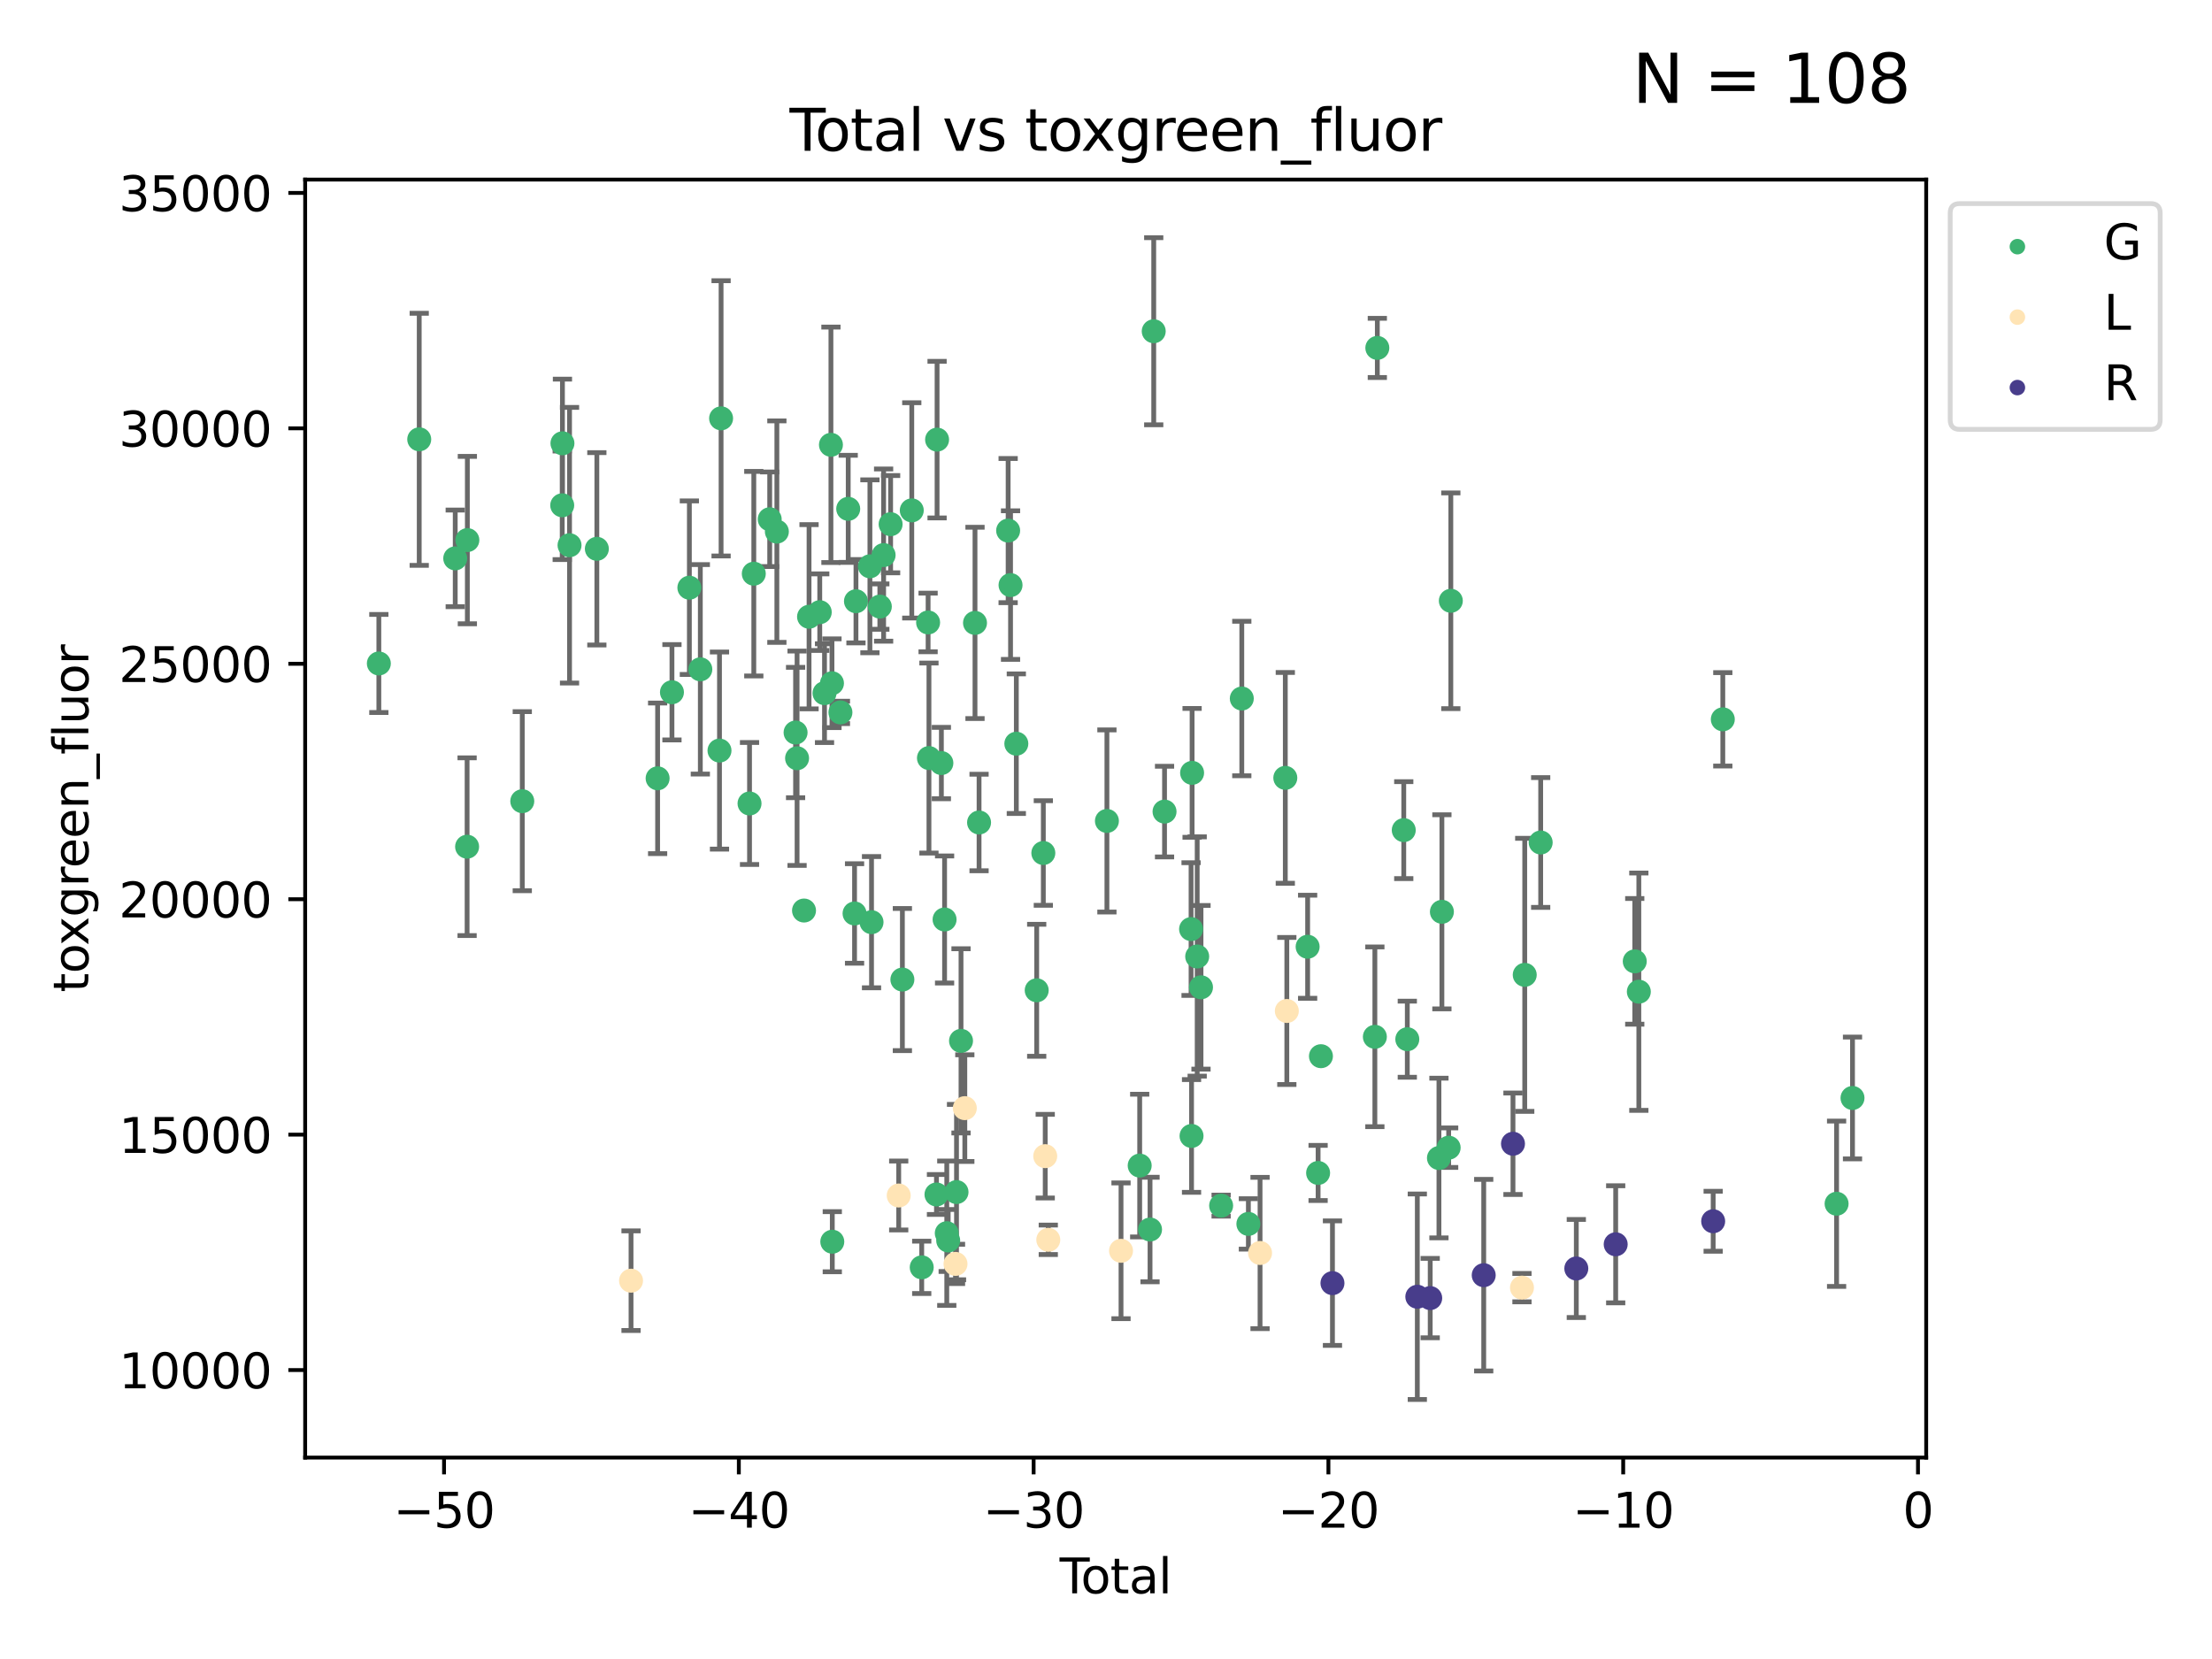 <?xml version="1.0" encoding="utf-8" standalone="no"?>
<!DOCTYPE svg PUBLIC "-//W3C//DTD SVG 1.1//EN"
  "http://www.w3.org/Graphics/SVG/1.1/DTD/svg11.dtd">
<svg xmlns:xlink="http://www.w3.org/1999/xlink" width="460.8pt" height="345.6pt" viewBox="0 0 460.8 345.6" xmlns="http://www.w3.org/2000/svg" version="1.1">
 <defs>
  <style type="text/css">*{stroke-linejoin: round; stroke-linecap: butt}</style>
 </defs>
 <g id="figure_1">
  <g id="patch_1">
   <path d="M 0 345.6 
L 460.8 345.6 
L 460.8 0 
L 0 0 
z
" style="fill: #ffffff"/>
  </g>
  <g id="axes_1">
   <g id="patch_2">
    <path d="M 63.571 303.64 
L 401.26 303.64 
L 401.26 37.411 
L 63.571 37.411 
z
" style="fill: #ffffff"/>
   </g>
   <g id="PathCollection_1">
    <defs>
     <path id="md6a85c4126" d="M 0 1.118 
C 0.297 1.118 0.581 1 0.791 0.791 
C 1 0.581 1.118 0.297 1.118 0 
C 1.118 -0.297 1 -0.581 0.791 -0.791 
C 0.581 -1 0.297 -1.118 0 -1.118 
C -0.297 -1.118 -0.581 -1 -0.791 -0.791 
C -1 -0.581 -1.118 -0.297 -1.118 0 
C -1.118 0.297 -1 0.581 -0.791 0.791 
C -0.581 1 -0.297 1.118 0 1.118 
z
" style="stroke: #3cb371"/>
    </defs>
    <g clip-path="url(#p1a2f10234b)">
     <use xlink:href="#md6a85c4126" x="78.921" y="138.214" style="fill: #3cb371; stroke: #3cb371"/>
     <use xlink:href="#md6a85c4126" x="87.333" y="91.519" style="fill: #3cb371; stroke: #3cb371"/>
     <use xlink:href="#md6a85c4126" x="94.833" y="116.319" style="fill: #3cb371; stroke: #3cb371"/>
     <use xlink:href="#md6a85c4126" x="97.306" y="176.382" style="fill: #3cb371; stroke: #3cb371"/>
     <use xlink:href="#md6a85c4126" x="97.36" y="112.509" style="fill: #3cb371; stroke: #3cb371"/>
     <use xlink:href="#md6a85c4126" x="108.799" y="166.903" style="fill: #3cb371; stroke: #3cb371"/>
     <use xlink:href="#md6a85c4126" x="117.12" y="105.261" style="fill: #3cb371; stroke: #3cb371"/>
     <use xlink:href="#md6a85c4126" x="117.168" y="92.347" style="fill: #3cb371; stroke: #3cb371"/>
     <use xlink:href="#md6a85c4126" x="118.645" y="113.58" style="fill: #3cb371; stroke: #3cb371"/>
     <use xlink:href="#md6a85c4126" x="124.335" y="114.328" style="fill: #3cb371; stroke: #3cb371"/>
     <use xlink:href="#md6a85c4126" x="136.994" y="162.14" style="fill: #3cb371; stroke: #3cb371"/>
     <use xlink:href="#md6a85c4126" x="139.981" y="144.207" style="fill: #3cb371; stroke: #3cb371"/>
     <use xlink:href="#md6a85c4126" x="143.608" y="122.427" style="fill: #3cb371; stroke: #3cb371"/>
     <use xlink:href="#md6a85c4126" x="145.892" y="139.433" style="fill: #3cb371; stroke: #3cb371"/>
     <use xlink:href="#md6a85c4126" x="149.884" y="156.357" style="fill: #3cb371; stroke: #3cb371"/>
     <use xlink:href="#md6a85c4126" x="150.216" y="87.148" style="fill: #3cb371; stroke: #3cb371"/>
     <use xlink:href="#md6a85c4126" x="156.141" y="167.38" style="fill: #3cb371; stroke: #3cb371"/>
     <use xlink:href="#md6a85c4126" x="157.03" y="119.511" style="fill: #3cb371; stroke: #3cb371"/>
     <use xlink:href="#md6a85c4126" x="160.344" y="108.169" style="fill: #3cb371; stroke: #3cb371"/>
     <use xlink:href="#md6a85c4126" x="161.836" y="110.747" style="fill: #3cb371; stroke: #3cb371"/>
     <use xlink:href="#md6a85c4126" x="165.734" y="152.6" style="fill: #3cb371; stroke: #3cb371"/>
     <use xlink:href="#md6a85c4126" x="166.045" y="157.954" style="fill: #3cb371; stroke: #3cb371"/>
     <use xlink:href="#md6a85c4126" x="167.492" y="189.68" style="fill: #3cb371; stroke: #3cb371"/>
     <use xlink:href="#md6a85c4126" x="168.539" y="128.481" style="fill: #3cb371; stroke: #3cb371"/>
     <use xlink:href="#md6a85c4126" x="170.77" y="127.529" style="fill: #3cb371; stroke: #3cb371"/>
     <use xlink:href="#md6a85c4126" x="171.762" y="144.399" style="fill: #3cb371; stroke: #3cb371"/>
     <use xlink:href="#md6a85c4126" x="173.099" y="92.661" style="fill: #3cb371; stroke: #3cb371"/>
     <use xlink:href="#md6a85c4126" x="173.315" y="142.334" style="fill: #3cb371; stroke: #3cb371"/>
     <use xlink:href="#md6a85c4126" x="173.382" y="258.671" style="fill: #3cb371; stroke: #3cb371"/>
     <use xlink:href="#md6a85c4126" x="175.076" y="148.406" style="fill: #3cb371; stroke: #3cb371"/>
     <use xlink:href="#md6a85c4126" x="176.699" y="105.999" style="fill: #3cb371; stroke: #3cb371"/>
     <use xlink:href="#md6a85c4126" x="178.02" y="190.292" style="fill: #3cb371; stroke: #3cb371"/>
     <use xlink:href="#md6a85c4126" x="178.313" y="125.246" style="fill: #3cb371; stroke: #3cb371"/>
     <use xlink:href="#md6a85c4126" x="181.219" y="117.972" style="fill: #3cb371; stroke: #3cb371"/>
     <use xlink:href="#md6a85c4126" x="181.555" y="192.104" style="fill: #3cb371; stroke: #3cb371"/>
     <use xlink:href="#md6a85c4126" x="183.285" y="126.364" style="fill: #3cb371; stroke: #3cb371"/>
     <use xlink:href="#md6a85c4126" x="184.073" y="115.632" style="fill: #3cb371; stroke: #3cb371"/>
     <use xlink:href="#md6a85c4126" x="185.532" y="109.197" style="fill: #3cb371; stroke: #3cb371"/>
     <use xlink:href="#md6a85c4126" x="187.982" y="204.059" style="fill: #3cb371; stroke: #3cb371"/>
     <use xlink:href="#md6a85c4126" x="189.939" y="106.321" style="fill: #3cb371; stroke: #3cb371"/>
     <use xlink:href="#md6a85c4126" x="192.012" y="264.011" style="fill: #3cb371; stroke: #3cb371"/>
     <use xlink:href="#md6a85c4126" x="193.341" y="129.67" style="fill: #3cb371; stroke: #3cb371"/>
     <use xlink:href="#md6a85c4126" x="193.518" y="157.915" style="fill: #3cb371; stroke: #3cb371"/>
     <use xlink:href="#md6a85c4126" x="195.085" y="248.832" style="fill: #3cb371; stroke: #3cb371"/>
     <use xlink:href="#md6a85c4126" x="195.211" y="91.58" style="fill: #3cb371; stroke: #3cb371"/>
     <use xlink:href="#md6a85c4126" x="196.106" y="158.959" style="fill: #3cb371; stroke: #3cb371"/>
     <use xlink:href="#md6a85c4126" x="196.774" y="191.545" style="fill: #3cb371; stroke: #3cb371"/>
     <use xlink:href="#md6a85c4126" x="197.23" y="256.899" style="fill: #3cb371; stroke: #3cb371"/>
     <use xlink:href="#md6a85c4126" x="197.526" y="258.417" style="fill: #3cb371; stroke: #3cb371"/>
     <use xlink:href="#md6a85c4126" x="199.261" y="248.332" style="fill: #3cb371; stroke: #3cb371"/>
     <use xlink:href="#md6a85c4126" x="200.198" y="216.829" style="fill: #3cb371; stroke: #3cb371"/>
     <use xlink:href="#md6a85c4126" x="203.112" y="129.764" style="fill: #3cb371; stroke: #3cb371"/>
     <use xlink:href="#md6a85c4126" x="203.957" y="171.342" style="fill: #3cb371; stroke: #3cb371"/>
     <use xlink:href="#md6a85c4126" x="210.014" y="110.531" style="fill: #3cb371; stroke: #3cb371"/>
     <use xlink:href="#md6a85c4126" x="210.514" y="121.884" style="fill: #3cb371; stroke: #3cb371"/>
     <use xlink:href="#md6a85c4126" x="211.721" y="154.927" style="fill: #3cb371; stroke: #3cb371"/>
     <use xlink:href="#md6a85c4126" x="215.964" y="206.296" style="fill: #3cb371; stroke: #3cb371"/>
     <use xlink:href="#md6a85c4126" x="217.345" y="177.699" style="fill: #3cb371; stroke: #3cb371"/>
     <use xlink:href="#md6a85c4126" x="230.591" y="171.02" style="fill: #3cb371; stroke: #3cb371"/>
     <use xlink:href="#md6a85c4126" x="237.418" y="242.811" style="fill: #3cb371; stroke: #3cb371"/>
     <use xlink:href="#md6a85c4126" x="239.574" y="256.13" style="fill: #3cb371; stroke: #3cb371"/>
     <use xlink:href="#md6a85c4126" x="240.342" y="69.004" style="fill: #3cb371; stroke: #3cb371"/>
     <use xlink:href="#md6a85c4126" x="242.595" y="169.069" style="fill: #3cb371; stroke: #3cb371"/>
     <use xlink:href="#md6a85c4126" x="248.122" y="193.545" style="fill: #3cb371; stroke: #3cb371"/>
     <use xlink:href="#md6a85c4126" x="248.22" y="236.641" style="fill: #3cb371; stroke: #3cb371"/>
     <use xlink:href="#md6a85c4126" x="248.335" y="161" style="fill: #3cb371; stroke: #3cb371"/>
     <use xlink:href="#md6a85c4126" x="249.397" y="199.255" style="fill: #3cb371; stroke: #3cb371"/>
     <use xlink:href="#md6a85c4126" x="250.191" y="205.672" style="fill: #3cb371; stroke: #3cb371"/>
     <use xlink:href="#md6a85c4126" x="254.384" y="251.157" style="fill: #3cb371; stroke: #3cb371"/>
     <use xlink:href="#md6a85c4126" x="258.689" y="145.514" style="fill: #3cb371; stroke: #3cb371"/>
     <use xlink:href="#md6a85c4126" x="260.061" y="254.963" style="fill: #3cb371; stroke: #3cb371"/>
     <use xlink:href="#md6a85c4126" x="267.753" y="162.042" style="fill: #3cb371; stroke: #3cb371"/>
     <use xlink:href="#md6a85c4126" x="272.404" y="197.224" style="fill: #3cb371; stroke: #3cb371"/>
     <use xlink:href="#md6a85c4126" x="274.586" y="244.346" style="fill: #3cb371; stroke: #3cb371"/>
     <use xlink:href="#md6a85c4126" x="275.176" y="220.025" style="fill: #3cb371; stroke: #3cb371"/>
     <use xlink:href="#md6a85c4126" x="286.41" y="215.988" style="fill: #3cb371; stroke: #3cb371"/>
     <use xlink:href="#md6a85c4126" x="286.923" y="72.475" style="fill: #3cb371; stroke: #3cb371"/>
     <use xlink:href="#md6a85c4126" x="292.428" y="172.931" style="fill: #3cb371; stroke: #3cb371"/>
     <use xlink:href="#md6a85c4126" x="293.167" y="216.487" style="fill: #3cb371; stroke: #3cb371"/>
     <use xlink:href="#md6a85c4126" x="299.758" y="241.237" style="fill: #3cb371; stroke: #3cb371"/>
     <use xlink:href="#md6a85c4126" x="300.374" y="189.945" style="fill: #3cb371; stroke: #3cb371"/>
     <use xlink:href="#md6a85c4126" x="301.782" y="239.083" style="fill: #3cb371; stroke: #3cb371"/>
     <use xlink:href="#md6a85c4126" x="302.234" y="125.156" style="fill: #3cb371; stroke: #3cb371"/>
     <use xlink:href="#md6a85c4126" x="317.631" y="203.079" style="fill: #3cb371; stroke: #3cb371"/>
     <use xlink:href="#md6a85c4126" x="320.952" y="175.507" style="fill: #3cb371; stroke: #3cb371"/>
     <use xlink:href="#md6a85c4126" x="340.549" y="200.266" style="fill: #3cb371; stroke: #3cb371"/>
     <use xlink:href="#md6a85c4126" x="341.4" y="206.588" style="fill: #3cb371; stroke: #3cb371"/>
     <use xlink:href="#md6a85c4126" x="358.892" y="149.847" style="fill: #3cb371; stroke: #3cb371"/>
     <use xlink:href="#md6a85c4126" x="382.596" y="250.76" style="fill: #3cb371; stroke: #3cb371"/>
     <use xlink:href="#md6a85c4126" x="385.911" y="228.729" style="fill: #3cb371; stroke: #3cb371"/>
    </g>
   </g>
   <g id="PathCollection_2">
    <defs>
     <path id="mf1f73abb80" d="M 0 1.118 
C 0.297 1.118 0.581 1 0.791 0.791 
C 1 0.581 1.118 0.297 1.118 0 
C 1.118 -0.297 1 -0.581 0.791 -0.791 
C 0.581 -1 0.297 -1.118 0 -1.118 
C -0.297 -1.118 -0.581 -1 -0.791 -0.791 
C -1 -0.581 -1.118 -0.297 -1.118 0 
C -1.118 0.297 -1 0.581 -0.791 0.791 
C -0.581 1 -0.297 1.118 0 1.118 
z
" style="stroke: #ffe4b5"/>
    </defs>
    <g clip-path="url(#p1a2f10234b)">
     <use xlink:href="#mf1f73abb80" x="131.456" y="266.791" style="fill: #ffe4b5; stroke: #ffe4b5"/>
     <use xlink:href="#mf1f73abb80" x="187.219" y="249.046" style="fill: #ffe4b5; stroke: #ffe4b5"/>
     <use xlink:href="#mf1f73abb80" x="199.05" y="263.295" style="fill: #ffe4b5; stroke: #ffe4b5"/>
     <use xlink:href="#mf1f73abb80" x="200.989" y="230.847" style="fill: #ffe4b5; stroke: #ffe4b5"/>
     <use xlink:href="#mf1f73abb80" x="217.74" y="240.849" style="fill: #ffe4b5; stroke: #ffe4b5"/>
     <use xlink:href="#mf1f73abb80" x="218.377" y="258.274" style="fill: #ffe4b5; stroke: #ffe4b5"/>
     <use xlink:href="#mf1f73abb80" x="233.529" y="260.566" style="fill: #ffe4b5; stroke: #ffe4b5"/>
     <use xlink:href="#mf1f73abb80" x="262.492" y="261.02" style="fill: #ffe4b5; stroke: #ffe4b5"/>
     <use xlink:href="#mf1f73abb80" x="268.069" y="210.605" style="fill: #ffe4b5; stroke: #ffe4b5"/>
     <use xlink:href="#mf1f73abb80" x="317.053" y="268.241" style="fill: #ffe4b5; stroke: #ffe4b5"/>
    </g>
   </g>
   <g id="PathCollection_3">
    <defs>
     <path id="meb305d53b4" d="M 0 1.118 
C 0.297 1.118 0.581 1 0.791 0.791 
C 1 0.581 1.118 0.297 1.118 0 
C 1.118 -0.297 1 -0.581 0.791 -0.791 
C 0.581 -1 0.297 -1.118 0 -1.118 
C -0.297 -1.118 -0.581 -1 -0.791 -0.791 
C -1 -0.581 -1.118 -0.297 -1.118 0 
C -1.118 0.297 -1 0.581 -0.791 0.791 
C -0.581 1 -0.297 1.118 0 1.118 
z
" style="stroke: #483d8b"/>
    </defs>
    <g clip-path="url(#p1a2f10234b)">
     <use xlink:href="#meb305d53b4" x="277.575" y="267.302" style="fill: #483d8b; stroke: #483d8b"/>
     <use xlink:href="#meb305d53b4" x="295.253" y="270.134" style="fill: #483d8b; stroke: #483d8b"/>
     <use xlink:href="#meb305d53b4" x="297.939" y="270.414" style="fill: #483d8b; stroke: #483d8b"/>
     <use xlink:href="#meb305d53b4" x="309.085" y="265.643" style="fill: #483d8b; stroke: #483d8b"/>
     <use xlink:href="#meb305d53b4" x="315.182" y="238.265" style="fill: #483d8b; stroke: #483d8b"/>
     <use xlink:href="#meb305d53b4" x="328.374" y="264.251" style="fill: #483d8b; stroke: #483d8b"/>
     <use xlink:href="#meb305d53b4" x="336.578" y="259.21" style="fill: #483d8b; stroke: #483d8b"/>
     <use xlink:href="#meb305d53b4" x="356.885" y="254.409" style="fill: #483d8b; stroke: #483d8b"/>
    </g>
   </g>
   <g id="matplotlib.axis_1">
    <g id="xtick_1">
     <g id="line2d_1">
      <defs>
       <path id="m7e2e9fe5e6" d="M 0 0 
L 0 3.5 
" style="stroke: #000000; stroke-width: 0.8"/>
      </defs>
      <g>
       <use xlink:href="#m7e2e9fe5e6" x="92.502" y="303.64" style="stroke: #000000; stroke-width: 0.8"/>
      </g>
     </g>
     <g id="text_1">
      <!-- −50 -->
      <g transform="translate(81.949 318.238)scale(0.1 -0.1)">
       <defs>
        <path id="DejaVuSans-2212" d="M 678 2272 
L 4684 2272 
L 4684 1741 
L 678 1741 
L 678 2272 
z
" transform="scale(0.016)"/>
        <path id="DejaVuSans-35" d="M 691 4666 
L 3169 4666 
L 3169 4134 
L 1269 4134 
L 1269 2991 
Q 1406 3038 1543 3061 
Q 1681 3084 1819 3084 
Q 2600 3084 3056 2656 
Q 3513 2228 3513 1497 
Q 3513 744 3044 326 
Q 2575 -91 1722 -91 
Q 1428 -91 1123 -41 
Q 819 9 494 109 
L 494 744 
Q 775 591 1075 516 
Q 1375 441 1709 441 
Q 2250 441 2565 725 
Q 2881 1009 2881 1497 
Q 2881 1984 2565 2268 
Q 2250 2553 1709 2553 
Q 1456 2553 1204 2497 
Q 953 2441 691 2322 
L 691 4666 
z
" transform="scale(0.016)"/>
        <path id="DejaVuSans-30" d="M 2034 4250 
Q 1547 4250 1301 3770 
Q 1056 3291 1056 2328 
Q 1056 1369 1301 889 
Q 1547 409 2034 409 
Q 2525 409 2770 889 
Q 3016 1369 3016 2328 
Q 3016 3291 2770 3770 
Q 2525 4250 2034 4250 
z
M 2034 4750 
Q 2819 4750 3233 4129 
Q 3647 3509 3647 2328 
Q 3647 1150 3233 529 
Q 2819 -91 2034 -91 
Q 1250 -91 836 529 
Q 422 1150 422 2328 
Q 422 3509 836 4129 
Q 1250 4750 2034 4750 
z
" transform="scale(0.016)"/>
       </defs>
       <use xlink:href="#DejaVuSans-2212"/>
       <use xlink:href="#DejaVuSans-35" x="83.789"/>
       <use xlink:href="#DejaVuSans-30" x="147.412"/>
      </g>
     </g>
    </g>
    <g id="xtick_2">
     <g id="line2d_2">
      <g>
       <use xlink:href="#m7e2e9fe5e6" x="153.912" y="303.64" style="stroke: #000000; stroke-width: 0.8"/>
      </g>
     </g>
     <g id="text_2">
      <!-- −40 -->
      <g transform="translate(143.359 318.238)scale(0.1 -0.1)">
       <defs>
        <path id="DejaVuSans-34" d="M 2419 4116 
L 825 1625 
L 2419 1625 
L 2419 4116 
z
M 2253 4666 
L 3047 4666 
L 3047 1625 
L 3713 1625 
L 3713 1100 
L 3047 1100 
L 3047 0 
L 2419 0 
L 2419 1100 
L 313 1100 
L 313 1709 
L 2253 4666 
z
" transform="scale(0.016)"/>
       </defs>
       <use xlink:href="#DejaVuSans-2212"/>
       <use xlink:href="#DejaVuSans-34" x="83.789"/>
       <use xlink:href="#DejaVuSans-30" x="147.412"/>
      </g>
     </g>
    </g>
    <g id="xtick_3">
     <g id="line2d_3">
      <g>
       <use xlink:href="#m7e2e9fe5e6" x="215.322" y="303.64" style="stroke: #000000; stroke-width: 0.8"/>
      </g>
     </g>
     <g id="text_3">
      <!-- −30 -->
      <g transform="translate(204.77 318.238)scale(0.1 -0.1)">
       <defs>
        <path id="DejaVuSans-33" d="M 2597 2516 
Q 3050 2419 3304 2112 
Q 3559 1806 3559 1356 
Q 3559 666 3084 287 
Q 2609 -91 1734 -91 
Q 1441 -91 1130 -33 
Q 819 25 488 141 
L 488 750 
Q 750 597 1062 519 
Q 1375 441 1716 441 
Q 2309 441 2620 675 
Q 2931 909 2931 1356 
Q 2931 1769 2642 2001 
Q 2353 2234 1838 2234 
L 1294 2234 
L 1294 2753 
L 1863 2753 
Q 2328 2753 2575 2939 
Q 2822 3125 2822 3475 
Q 2822 3834 2567 4026 
Q 2313 4219 1838 4219 
Q 1578 4219 1281 4162 
Q 984 4106 628 3988 
L 628 4550 
Q 988 4650 1302 4700 
Q 1616 4750 1894 4750 
Q 2613 4750 3031 4423 
Q 3450 4097 3450 3541 
Q 3450 3153 3228 2886 
Q 3006 2619 2597 2516 
z
" transform="scale(0.016)"/>
       </defs>
       <use xlink:href="#DejaVuSans-2212"/>
       <use xlink:href="#DejaVuSans-33" x="83.789"/>
       <use xlink:href="#DejaVuSans-30" x="147.412"/>
      </g>
     </g>
    </g>
    <g id="xtick_4">
     <g id="line2d_4">
      <g>
       <use xlink:href="#m7e2e9fe5e6" x="276.732" y="303.64" style="stroke: #000000; stroke-width: 0.8"/>
      </g>
     </g>
     <g id="text_4">
      <!-- −20 -->
      <g transform="translate(266.18 318.238)scale(0.1 -0.1)">
       <defs>
        <path id="DejaVuSans-32" d="M 1228 531 
L 3431 531 
L 3431 0 
L 469 0 
L 469 531 
Q 828 903 1448 1529 
Q 2069 2156 2228 2338 
Q 2531 2678 2651 2914 
Q 2772 3150 2772 3378 
Q 2772 3750 2511 3984 
Q 2250 4219 1831 4219 
Q 1534 4219 1204 4116 
Q 875 4013 500 3803 
L 500 4441 
Q 881 4594 1212 4672 
Q 1544 4750 1819 4750 
Q 2544 4750 2975 4387 
Q 3406 4025 3406 3419 
Q 3406 3131 3298 2873 
Q 3191 2616 2906 2266 
Q 2828 2175 2409 1742 
Q 1991 1309 1228 531 
z
" transform="scale(0.016)"/>
       </defs>
       <use xlink:href="#DejaVuSans-2212"/>
       <use xlink:href="#DejaVuSans-32" x="83.789"/>
       <use xlink:href="#DejaVuSans-30" x="147.412"/>
      </g>
     </g>
    </g>
    <g id="xtick_5">
     <g id="line2d_5">
      <g>
       <use xlink:href="#m7e2e9fe5e6" x="338.142" y="303.64" style="stroke: #000000; stroke-width: 0.8"/>
      </g>
     </g>
     <g id="text_5">
      <!-- −10 -->
      <g transform="translate(327.59 318.238)scale(0.1 -0.1)">
       <defs>
        <path id="DejaVuSans-31" d="M 794 531 
L 1825 531 
L 1825 4091 
L 703 3866 
L 703 4441 
L 1819 4666 
L 2450 4666 
L 2450 531 
L 3481 531 
L 3481 0 
L 794 0 
L 794 531 
z
" transform="scale(0.016)"/>
       </defs>
       <use xlink:href="#DejaVuSans-2212"/>
       <use xlink:href="#DejaVuSans-31" x="83.789"/>
       <use xlink:href="#DejaVuSans-30" x="147.412"/>
      </g>
     </g>
    </g>
    <g id="xtick_6">
     <g id="line2d_6">
      <g>
       <use xlink:href="#m7e2e9fe5e6" x="399.552" y="303.64" style="stroke: #000000; stroke-width: 0.8"/>
      </g>
     </g>
     <g id="text_6">
      <!-- 0 -->
      <g transform="translate(396.371 318.238)scale(0.1 -0.1)">
       <use xlink:href="#DejaVuSans-30"/>
      </g>
     </g>
    </g>
    <g id="text_7">
     <!-- Total -->
     <g transform="translate(220.739 331.917)scale(0.1 -0.1)">
      <defs>
       <path id="DejaVuSans-54" d="M -19 4666 
L 3928 4666 
L 3928 4134 
L 2272 4134 
L 2272 0 
L 1638 0 
L 1638 4134 
L -19 4134 
L -19 4666 
z
" transform="scale(0.016)"/>
       <path id="DejaVuSans-6f" d="M 1959 3097 
Q 1497 3097 1228 2736 
Q 959 2375 959 1747 
Q 959 1119 1226 758 
Q 1494 397 1959 397 
Q 2419 397 2687 759 
Q 2956 1122 2956 1747 
Q 2956 2369 2687 2733 
Q 2419 3097 1959 3097 
z
M 1959 3584 
Q 2709 3584 3137 3096 
Q 3566 2609 3566 1747 
Q 3566 888 3137 398 
Q 2709 -91 1959 -91 
Q 1206 -91 779 398 
Q 353 888 353 1747 
Q 353 2609 779 3096 
Q 1206 3584 1959 3584 
z
" transform="scale(0.016)"/>
       <path id="DejaVuSans-74" d="M 1172 4494 
L 1172 3500 
L 2356 3500 
L 2356 3053 
L 1172 3053 
L 1172 1153 
Q 1172 725 1289 603 
Q 1406 481 1766 481 
L 2356 481 
L 2356 0 
L 1766 0 
Q 1100 0 847 248 
Q 594 497 594 1153 
L 594 3053 
L 172 3053 
L 172 3500 
L 594 3500 
L 594 4494 
L 1172 4494 
z
" transform="scale(0.016)"/>
       <path id="DejaVuSans-61" d="M 2194 1759 
Q 1497 1759 1228 1600 
Q 959 1441 959 1056 
Q 959 750 1161 570 
Q 1363 391 1709 391 
Q 2188 391 2477 730 
Q 2766 1069 2766 1631 
L 2766 1759 
L 2194 1759 
z
M 3341 1997 
L 3341 0 
L 2766 0 
L 2766 531 
Q 2569 213 2275 61 
Q 1981 -91 1556 -91 
Q 1019 -91 701 211 
Q 384 513 384 1019 
Q 384 1609 779 1909 
Q 1175 2209 1959 2209 
L 2766 2209 
L 2766 2266 
Q 2766 2663 2505 2880 
Q 2244 3097 1772 3097 
Q 1472 3097 1187 3025 
Q 903 2953 641 2809 
L 641 3341 
Q 956 3463 1253 3523 
Q 1550 3584 1831 3584 
Q 2591 3584 2966 3190 
Q 3341 2797 3341 1997 
z
" transform="scale(0.016)"/>
       <path id="DejaVuSans-6c" d="M 603 4863 
L 1178 4863 
L 1178 0 
L 603 0 
L 603 4863 
z
" transform="scale(0.016)"/>
      </defs>
      <use xlink:href="#DejaVuSans-54"/>
      <use xlink:href="#DejaVuSans-6f" x="44.084"/>
      <use xlink:href="#DejaVuSans-74" x="105.266"/>
      <use xlink:href="#DejaVuSans-61" x="144.475"/>
      <use xlink:href="#DejaVuSans-6c" x="205.754"/>
     </g>
    </g>
   </g>
   <g id="matplotlib.axis_2">
    <g id="ytick_1">
     <g id="line2d_7">
      <defs>
       <path id="m710981e4e8" d="M 0 0 
L -3.5 0 
" style="stroke: #000000; stroke-width: 0.8"/>
      </defs>
      <g>
       <use xlink:href="#m710981e4e8" x="63.571" y="285.41" style="stroke: #000000; stroke-width: 0.8"/>
      </g>
     </g>
     <g id="text_8">
      <!-- 10000 -->
      <g transform="translate(24.759 289.209)scale(0.1 -0.1)">
       <use xlink:href="#DejaVuSans-31"/>
       <use xlink:href="#DejaVuSans-30" x="63.623"/>
       <use xlink:href="#DejaVuSans-30" x="127.246"/>
       <use xlink:href="#DejaVuSans-30" x="190.869"/>
       <use xlink:href="#DejaVuSans-30" x="254.492"/>
      </g>
     </g>
    </g>
    <g id="ytick_2">
     <g id="line2d_8">
      <g>
       <use xlink:href="#m710981e4e8" x="63.571" y="236.366" style="stroke: #000000; stroke-width: 0.8"/>
      </g>
     </g>
     <g id="text_9">
      <!-- 15000 -->
      <g transform="translate(24.759 240.165)scale(0.1 -0.1)">
       <use xlink:href="#DejaVuSans-31"/>
       <use xlink:href="#DejaVuSans-35" x="63.623"/>
       <use xlink:href="#DejaVuSans-30" x="127.246"/>
       <use xlink:href="#DejaVuSans-30" x="190.869"/>
       <use xlink:href="#DejaVuSans-30" x="254.492"/>
      </g>
     </g>
    </g>
    <g id="ytick_3">
     <g id="line2d_9">
      <g>
       <use xlink:href="#m710981e4e8" x="63.571" y="187.321" style="stroke: #000000; stroke-width: 0.8"/>
      </g>
     </g>
     <g id="text_10">
      <!-- 20000 -->
      <g transform="translate(24.759 191.121)scale(0.1 -0.1)">
       <use xlink:href="#DejaVuSans-32"/>
       <use xlink:href="#DejaVuSans-30" x="63.623"/>
       <use xlink:href="#DejaVuSans-30" x="127.246"/>
       <use xlink:href="#DejaVuSans-30" x="190.869"/>
       <use xlink:href="#DejaVuSans-30" x="254.492"/>
      </g>
     </g>
    </g>
    <g id="ytick_4">
     <g id="line2d_10">
      <g>
       <use xlink:href="#m710981e4e8" x="63.571" y="138.277" style="stroke: #000000; stroke-width: 0.8"/>
      </g>
     </g>
     <g id="text_11">
      <!-- 25000 -->
      <g transform="translate(24.759 142.076)scale(0.1 -0.1)">
       <use xlink:href="#DejaVuSans-32"/>
       <use xlink:href="#DejaVuSans-35" x="63.623"/>
       <use xlink:href="#DejaVuSans-30" x="127.246"/>
       <use xlink:href="#DejaVuSans-30" x="190.869"/>
       <use xlink:href="#DejaVuSans-30" x="254.492"/>
      </g>
     </g>
    </g>
    <g id="ytick_5">
     <g id="line2d_11">
      <g>
       <use xlink:href="#m710981e4e8" x="63.571" y="89.233" style="stroke: #000000; stroke-width: 0.8"/>
      </g>
     </g>
     <g id="text_12">
      <!-- 30000 -->
      <g transform="translate(24.759 93.032)scale(0.1 -0.1)">
       <use xlink:href="#DejaVuSans-33"/>
       <use xlink:href="#DejaVuSans-30" x="63.623"/>
       <use xlink:href="#DejaVuSans-30" x="127.246"/>
       <use xlink:href="#DejaVuSans-30" x="190.869"/>
       <use xlink:href="#DejaVuSans-30" x="254.492"/>
      </g>
     </g>
    </g>
    <g id="ytick_6">
     <g id="line2d_12">
      <g>
       <use xlink:href="#m710981e4e8" x="63.571" y="40.189" style="stroke: #000000; stroke-width: 0.8"/>
      </g>
     </g>
     <g id="text_13">
      <!-- 35000 -->
      <g transform="translate(24.759 43.988)scale(0.1 -0.1)">
       <use xlink:href="#DejaVuSans-33"/>
       <use xlink:href="#DejaVuSans-35" x="63.623"/>
       <use xlink:href="#DejaVuSans-30" x="127.246"/>
       <use xlink:href="#DejaVuSans-30" x="190.869"/>
       <use xlink:href="#DejaVuSans-30" x="254.492"/>
      </g>
     </g>
    </g>
    <g id="text_14">
     <!-- toxgreen_fluor -->
     <g transform="translate(18.401 206.72)rotate(-90)scale(0.1 -0.1)">
      <defs>
       <path id="DejaVuSans-78" d="M 3513 3500 
L 2247 1797 
L 3578 0 
L 2900 0 
L 1881 1375 
L 863 0 
L 184 0 
L 1544 1831 
L 300 3500 
L 978 3500 
L 1906 2253 
L 2834 3500 
L 3513 3500 
z
" transform="scale(0.016)"/>
       <path id="DejaVuSans-67" d="M 2906 1791 
Q 2906 2416 2648 2759 
Q 2391 3103 1925 3103 
Q 1463 3103 1205 2759 
Q 947 2416 947 1791 
Q 947 1169 1205 825 
Q 1463 481 1925 481 
Q 2391 481 2648 825 
Q 2906 1169 2906 1791 
z
M 3481 434 
Q 3481 -459 3084 -895 
Q 2688 -1331 1869 -1331 
Q 1566 -1331 1297 -1286 
Q 1028 -1241 775 -1147 
L 775 -588 
Q 1028 -725 1275 -790 
Q 1522 -856 1778 -856 
Q 2344 -856 2625 -561 
Q 2906 -266 2906 331 
L 2906 616 
Q 2728 306 2450 153 
Q 2172 0 1784 0 
Q 1141 0 747 490 
Q 353 981 353 1791 
Q 353 2603 747 3093 
Q 1141 3584 1784 3584 
Q 2172 3584 2450 3431 
Q 2728 3278 2906 2969 
L 2906 3500 
L 3481 3500 
L 3481 434 
z
" transform="scale(0.016)"/>
       <path id="DejaVuSans-72" d="M 2631 2963 
Q 2534 3019 2420 3045 
Q 2306 3072 2169 3072 
Q 1681 3072 1420 2755 
Q 1159 2438 1159 1844 
L 1159 0 
L 581 0 
L 581 3500 
L 1159 3500 
L 1159 2956 
Q 1341 3275 1631 3429 
Q 1922 3584 2338 3584 
Q 2397 3584 2469 3576 
Q 2541 3569 2628 3553 
L 2631 2963 
z
" transform="scale(0.016)"/>
       <path id="DejaVuSans-65" d="M 3597 1894 
L 3597 1613 
L 953 1613 
Q 991 1019 1311 708 
Q 1631 397 2203 397 
Q 2534 397 2845 478 
Q 3156 559 3463 722 
L 3463 178 
Q 3153 47 2828 -22 
Q 2503 -91 2169 -91 
Q 1331 -91 842 396 
Q 353 884 353 1716 
Q 353 2575 817 3079 
Q 1281 3584 2069 3584 
Q 2775 3584 3186 3129 
Q 3597 2675 3597 1894 
z
M 3022 2063 
Q 3016 2534 2758 2815 
Q 2500 3097 2075 3097 
Q 1594 3097 1305 2825 
Q 1016 2553 972 2059 
L 3022 2063 
z
" transform="scale(0.016)"/>
       <path id="DejaVuSans-6e" d="M 3513 2113 
L 3513 0 
L 2938 0 
L 2938 2094 
Q 2938 2591 2744 2837 
Q 2550 3084 2163 3084 
Q 1697 3084 1428 2787 
Q 1159 2491 1159 1978 
L 1159 0 
L 581 0 
L 581 3500 
L 1159 3500 
L 1159 2956 
Q 1366 3272 1645 3428 
Q 1925 3584 2291 3584 
Q 2894 3584 3203 3211 
Q 3513 2838 3513 2113 
z
" transform="scale(0.016)"/>
       <path id="DejaVuSans-5f" d="M 3263 -1063 
L 3263 -1509 
L -63 -1509 
L -63 -1063 
L 3263 -1063 
z
" transform="scale(0.016)"/>
       <path id="DejaVuSans-66" d="M 2375 4863 
L 2375 4384 
L 1825 4384 
Q 1516 4384 1395 4259 
Q 1275 4134 1275 3809 
L 1275 3500 
L 2222 3500 
L 2222 3053 
L 1275 3053 
L 1275 0 
L 697 0 
L 697 3053 
L 147 3053 
L 147 3500 
L 697 3500 
L 697 3744 
Q 697 4328 969 4595 
Q 1241 4863 1831 4863 
L 2375 4863 
z
" transform="scale(0.016)"/>
       <path id="DejaVuSans-75" d="M 544 1381 
L 544 3500 
L 1119 3500 
L 1119 1403 
Q 1119 906 1312 657 
Q 1506 409 1894 409 
Q 2359 409 2629 706 
Q 2900 1003 2900 1516 
L 2900 3500 
L 3475 3500 
L 3475 0 
L 2900 0 
L 2900 538 
Q 2691 219 2414 64 
Q 2138 -91 1772 -91 
Q 1169 -91 856 284 
Q 544 659 544 1381 
z
M 1991 3584 
L 1991 3584 
z
" transform="scale(0.016)"/>
      </defs>
      <use xlink:href="#DejaVuSans-74"/>
      <use xlink:href="#DejaVuSans-6f" x="39.209"/>
      <use xlink:href="#DejaVuSans-78" x="97.266"/>
      <use xlink:href="#DejaVuSans-67" x="156.445"/>
      <use xlink:href="#DejaVuSans-72" x="219.922"/>
      <use xlink:href="#DejaVuSans-65" x="258.785"/>
      <use xlink:href="#DejaVuSans-65" x="320.309"/>
      <use xlink:href="#DejaVuSans-6e" x="381.832"/>
      <use xlink:href="#DejaVuSans-5f" x="445.211"/>
      <use xlink:href="#DejaVuSans-66" x="495.211"/>
      <use xlink:href="#DejaVuSans-6c" x="530.416"/>
      <use xlink:href="#DejaVuSans-75" x="558.199"/>
      <use xlink:href="#DejaVuSans-6f" x="621.578"/>
      <use xlink:href="#DejaVuSans-72" x="682.76"/>
     </g>
    </g>
   </g>
   <g id="LineCollection_1">
    <path d="M 78.921 148.429 
L 78.921 127.998 
" clip-path="url(#p1a2f10234b)" style="fill: none; stroke: #696969"/>
    <path d="M 87.333 117.778 
L 87.333 65.261 
" clip-path="url(#p1a2f10234b)" style="fill: none; stroke: #696969"/>
    <path d="M 94.833 126.384 
L 94.833 106.254 
" clip-path="url(#p1a2f10234b)" style="fill: none; stroke: #696969"/>
    <path d="M 97.306 194.89 
L 97.306 157.874 
" clip-path="url(#p1a2f10234b)" style="fill: none; stroke: #696969"/>
    <path d="M 97.36 129.947 
L 97.36 95.072 
" clip-path="url(#p1a2f10234b)" style="fill: none; stroke: #696969"/>
    <path d="M 108.799 185.556 
L 108.799 148.249 
" clip-path="url(#p1a2f10234b)" style="fill: none; stroke: #696969"/>
    <path d="M 117.12 116.567 
L 117.12 93.955 
" clip-path="url(#p1a2f10234b)" style="fill: none; stroke: #696969"/>
    <path d="M 117.168 105.712 
L 117.168 78.983 
" clip-path="url(#p1a2f10234b)" style="fill: none; stroke: #696969"/>
    <path d="M 118.645 142.29 
L 118.645 84.87 
" clip-path="url(#p1a2f10234b)" style="fill: none; stroke: #696969"/>
    <path d="M 124.335 134.362 
L 124.335 94.294 
" clip-path="url(#p1a2f10234b)" style="fill: none; stroke: #696969"/>
    <path d="M 136.994 177.822 
L 136.994 146.457 
" clip-path="url(#p1a2f10234b)" style="fill: none; stroke: #696969"/>
    <path d="M 139.981 154.141 
L 139.981 134.274 
" clip-path="url(#p1a2f10234b)" style="fill: none; stroke: #696969"/>
    <path d="M 143.608 140.503 
L 143.608 104.35 
" clip-path="url(#p1a2f10234b)" style="fill: none; stroke: #696969"/>
    <path d="M 145.892 161.251 
L 145.892 117.616 
" clip-path="url(#p1a2f10234b)" style="fill: none; stroke: #696969"/>
    <path d="M 149.884 176.886 
L 149.884 135.829 
" clip-path="url(#p1a2f10234b)" style="fill: none; stroke: #696969"/>
    <path d="M 150.216 115.818 
L 150.216 58.477 
" clip-path="url(#p1a2f10234b)" style="fill: none; stroke: #696969"/>
    <path d="M 156.141 180.089 
L 156.141 154.671 
" clip-path="url(#p1a2f10234b)" style="fill: none; stroke: #696969"/>
    <path d="M 157.03 140.816 
L 157.03 98.207 
" clip-path="url(#p1a2f10234b)" style="fill: none; stroke: #696969"/>
    <path d="M 160.344 118.019 
L 160.344 98.319 
" clip-path="url(#p1a2f10234b)" style="fill: none; stroke: #696969"/>
    <path d="M 161.836 133.816 
L 161.836 87.679 
" clip-path="url(#p1a2f10234b)" style="fill: none; stroke: #696969"/>
    <path d="M 165.734 166.179 
L 165.734 139.02 
" clip-path="url(#p1a2f10234b)" style="fill: none; stroke: #696969"/>
    <path d="M 166.045 180.281 
L 166.045 135.627 
" clip-path="url(#p1a2f10234b)" style="fill: none; stroke: #696969"/>
    <path d="M 167.492 190.414 
L 167.492 188.946 
" clip-path="url(#p1a2f10234b)" style="fill: none; stroke: #696969"/>
    <path d="M 168.539 147.673 
L 168.539 109.29 
" clip-path="url(#p1a2f10234b)" style="fill: none; stroke: #696969"/>
    <path d="M 170.77 135.506 
L 170.77 119.552 
" clip-path="url(#p1a2f10234b)" style="fill: none; stroke: #696969"/>
    <path d="M 171.762 154.688 
L 171.762 134.109 
" clip-path="url(#p1a2f10234b)" style="fill: none; stroke: #696969"/>
    <path d="M 173.099 117.186 
L 173.099 68.135 
" clip-path="url(#p1a2f10234b)" style="fill: none; stroke: #696969"/>
    <path d="M 173.315 151.58 
L 173.315 133.089 
" clip-path="url(#p1a2f10234b)" style="fill: none; stroke: #696969"/>
    <path d="M 173.382 264.933 
L 173.382 252.408 
" clip-path="url(#p1a2f10234b)" style="fill: none; stroke: #696969"/>
    <path d="M 175.076 150.738 
L 175.076 146.075 
" clip-path="url(#p1a2f10234b)" style="fill: none; stroke: #696969"/>
    <path d="M 176.699 117.153 
L 176.699 94.846 
" clip-path="url(#p1a2f10234b)" style="fill: none; stroke: #696969"/>
    <path d="M 178.02 200.655 
L 178.02 179.929 
" clip-path="url(#p1a2f10234b)" style="fill: none; stroke: #696969"/>
    <path d="M 178.313 133.929 
L 178.313 116.564 
" clip-path="url(#p1a2f10234b)" style="fill: none; stroke: #696969"/>
    <path d="M 181.219 135.98 
L 181.219 99.963 
" clip-path="url(#p1a2f10234b)" style="fill: none; stroke: #696969"/>
    <path d="M 181.555 205.773 
L 181.555 178.434 
" clip-path="url(#p1a2f10234b)" style="fill: none; stroke: #696969"/>
    <path d="M 183.285 131.088 
L 183.285 121.639 
" clip-path="url(#p1a2f10234b)" style="fill: none; stroke: #696969"/>
    <path d="M 184.073 133.57 
L 184.073 97.694 
" clip-path="url(#p1a2f10234b)" style="fill: none; stroke: #696969"/>
    <path d="M 185.532 119.327 
L 185.532 99.066 
" clip-path="url(#p1a2f10234b)" style="fill: none; stroke: #696969"/>
    <path d="M 187.982 218.86 
L 187.982 189.257 
" clip-path="url(#p1a2f10234b)" style="fill: none; stroke: #696969"/>
    <path d="M 189.939 128.749 
L 189.939 83.892 
" clip-path="url(#p1a2f10234b)" style="fill: none; stroke: #696969"/>
    <path d="M 192.012 269.465 
L 192.012 258.557 
" clip-path="url(#p1a2f10234b)" style="fill: none; stroke: #696969"/>
    <path d="M 193.341 135.778 
L 193.341 123.563 
" clip-path="url(#p1a2f10234b)" style="fill: none; stroke: #696969"/>
    <path d="M 193.518 177.709 
L 193.518 138.121 
" clip-path="url(#p1a2f10234b)" style="fill: none; stroke: #696969"/>
    <path d="M 195.085 252.989 
L 195.085 244.676 
" clip-path="url(#p1a2f10234b)" style="fill: none; stroke: #696969"/>
    <path d="M 195.211 107.892 
L 195.211 75.267 
" clip-path="url(#p1a2f10234b)" style="fill: none; stroke: #696969"/>
    <path d="M 196.106 166.392 
L 196.106 151.525 
" clip-path="url(#p1a2f10234b)" style="fill: none; stroke: #696969"/>
    <path d="M 196.774 204.781 
L 196.774 178.31 
" clip-path="url(#p1a2f10234b)" style="fill: none; stroke: #696969"/>
    <path d="M 197.23 271.941 
L 197.23 241.858 
" clip-path="url(#p1a2f10234b)" style="fill: none; stroke: #696969"/>
    <path d="M 197.526 264.874 
L 197.526 251.959 
" clip-path="url(#p1a2f10234b)" style="fill: none; stroke: #696969"/>
    <path d="M 199.261 266.596 
L 199.261 230.069 
" clip-path="url(#p1a2f10234b)" style="fill: none; stroke: #696969"/>
    <path d="M 200.198 236.016 
L 200.198 197.641 
" clip-path="url(#p1a2f10234b)" style="fill: none; stroke: #696969"/>
    <path d="M 203.112 149.69 
L 203.112 109.839 
" clip-path="url(#p1a2f10234b)" style="fill: none; stroke: #696969"/>
    <path d="M 203.957 181.394 
L 203.957 161.289 
" clip-path="url(#p1a2f10234b)" style="fill: none; stroke: #696969"/>
    <path d="M 210.014 125.548 
L 210.014 95.515 
" clip-path="url(#p1a2f10234b)" style="fill: none; stroke: #696969"/>
    <path d="M 210.514 137.361 
L 210.514 106.406 
" clip-path="url(#p1a2f10234b)" style="fill: none; stroke: #696969"/>
    <path d="M 211.721 169.466 
L 211.721 140.388 
" clip-path="url(#p1a2f10234b)" style="fill: none; stroke: #696969"/>
    <path d="M 215.964 220.042 
L 215.964 192.549 
" clip-path="url(#p1a2f10234b)" style="fill: none; stroke: #696969"/>
    <path d="M 217.345 188.594 
L 217.345 166.803 
" clip-path="url(#p1a2f10234b)" style="fill: none; stroke: #696969"/>
    <path d="M 230.591 189.987 
L 230.591 152.053 
" clip-path="url(#p1a2f10234b)" style="fill: none; stroke: #696969"/>
    <path d="M 237.418 257.672 
L 237.418 227.951 
" clip-path="url(#p1a2f10234b)" style="fill: none; stroke: #696969"/>
    <path d="M 239.574 267.018 
L 239.574 245.243 
" clip-path="url(#p1a2f10234b)" style="fill: none; stroke: #696969"/>
    <path d="M 240.342 88.495 
L 240.342 49.513 
" clip-path="url(#p1a2f10234b)" style="fill: none; stroke: #696969"/>
    <path d="M 242.595 178.51 
L 242.595 159.628 
" clip-path="url(#p1a2f10234b)" style="fill: none; stroke: #696969"/>
    <path d="M 248.122 207.37 
L 248.122 179.719 
" clip-path="url(#p1a2f10234b)" style="fill: none; stroke: #696969"/>
    <path d="M 248.22 248.386 
L 248.22 224.896 
" clip-path="url(#p1a2f10234b)" style="fill: none; stroke: #696969"/>
    <path d="M 248.335 174.419 
L 248.335 147.581 
" clip-path="url(#p1a2f10234b)" style="fill: none; stroke: #696969"/>
    <path d="M 249.397 224.18 
L 249.397 174.33 
" clip-path="url(#p1a2f10234b)" style="fill: none; stroke: #696969"/>
    <path d="M 250.191 222.719 
L 250.191 188.625 
" clip-path="url(#p1a2f10234b)" style="fill: none; stroke: #696969"/>
    <path d="M 254.384 253.35 
L 254.384 248.964 
" clip-path="url(#p1a2f10234b)" style="fill: none; stroke: #696969"/>
    <path d="M 258.689 161.608 
L 258.689 129.419 
" clip-path="url(#p1a2f10234b)" style="fill: none; stroke: #696969"/>
    <path d="M 260.061 260.213 
L 260.061 249.712 
" clip-path="url(#p1a2f10234b)" style="fill: none; stroke: #696969"/>
    <path d="M 267.753 183.999 
L 267.753 140.085 
" clip-path="url(#p1a2f10234b)" style="fill: none; stroke: #696969"/>
    <path d="M 272.404 207.961 
L 272.404 186.488 
" clip-path="url(#p1a2f10234b)" style="fill: none; stroke: #696969"/>
    <path d="M 274.586 250.092 
L 274.586 238.6 
" clip-path="url(#p1a2f10234b)" style="fill: none; stroke: #696969"/>
    <path d="M 275.176 220.939 
L 275.176 219.111 
" clip-path="url(#p1a2f10234b)" style="fill: none; stroke: #696969"/>
    <path d="M 286.41 234.708 
L 286.41 197.268 
" clip-path="url(#p1a2f10234b)" style="fill: none; stroke: #696969"/>
    <path d="M 286.923 78.641 
L 286.923 66.31 
" clip-path="url(#p1a2f10234b)" style="fill: none; stroke: #696969"/>
    <path d="M 292.428 183.028 
L 292.428 162.835 
" clip-path="url(#p1a2f10234b)" style="fill: none; stroke: #696969"/>
    <path d="M 293.167 224.413 
L 293.167 208.561 
" clip-path="url(#p1a2f10234b)" style="fill: none; stroke: #696969"/>
    <path d="M 299.758 257.867 
L 299.758 224.607 
" clip-path="url(#p1a2f10234b)" style="fill: none; stroke: #696969"/>
    <path d="M 300.374 210.165 
L 300.374 169.724 
" clip-path="url(#p1a2f10234b)" style="fill: none; stroke: #696969"/>
    <path d="M 301.782 243.199 
L 301.782 234.968 
" clip-path="url(#p1a2f10234b)" style="fill: none; stroke: #696969"/>
    <path d="M 302.234 147.623 
L 302.234 102.688 
" clip-path="url(#p1a2f10234b)" style="fill: none; stroke: #696969"/>
    <path d="M 317.631 231.518 
L 317.631 174.639 
" clip-path="url(#p1a2f10234b)" style="fill: none; stroke: #696969"/>
    <path d="M 320.952 189.027 
L 320.952 161.987 
" clip-path="url(#p1a2f10234b)" style="fill: none; stroke: #696969"/>
    <path d="M 340.549 213.355 
L 340.549 187.176 
" clip-path="url(#p1a2f10234b)" style="fill: none; stroke: #696969"/>
    <path d="M 341.4 231.309 
L 341.4 181.867 
" clip-path="url(#p1a2f10234b)" style="fill: none; stroke: #696969"/>
    <path d="M 358.892 159.574 
L 358.892 140.12 
" clip-path="url(#p1a2f10234b)" style="fill: none; stroke: #696969"/>
    <path d="M 382.596 267.984 
L 382.596 233.536 
" clip-path="url(#p1a2f10234b)" style="fill: none; stroke: #696969"/>
    <path d="M 385.911 241.419 
L 385.911 216.04 
" clip-path="url(#p1a2f10234b)" style="fill: none; stroke: #696969"/>
   </g>
   <g id="line2d_13">
    <defs>
     <path id="m168ac52808" d="M 2 0 
L -2 -0 
" style="stroke: #696969"/>
    </defs>
    <g clip-path="url(#p1a2f10234b)">
     <use xlink:href="#m168ac52808" x="78.921" y="148.429" style="fill: #696969; stroke: #696969"/>
     <use xlink:href="#m168ac52808" x="87.333" y="117.778" style="fill: #696969; stroke: #696969"/>
     <use xlink:href="#m168ac52808" x="94.833" y="126.384" style="fill: #696969; stroke: #696969"/>
     <use xlink:href="#m168ac52808" x="97.306" y="194.89" style="fill: #696969; stroke: #696969"/>
     <use xlink:href="#m168ac52808" x="97.36" y="129.947" style="fill: #696969; stroke: #696969"/>
     <use xlink:href="#m168ac52808" x="108.799" y="185.556" style="fill: #696969; stroke: #696969"/>
     <use xlink:href="#m168ac52808" x="117.12" y="116.567" style="fill: #696969; stroke: #696969"/>
     <use xlink:href="#m168ac52808" x="117.168" y="105.712" style="fill: #696969; stroke: #696969"/>
     <use xlink:href="#m168ac52808" x="118.645" y="142.29" style="fill: #696969; stroke: #696969"/>
     <use xlink:href="#m168ac52808" x="124.335" y="134.362" style="fill: #696969; stroke: #696969"/>
     <use xlink:href="#m168ac52808" x="136.994" y="177.822" style="fill: #696969; stroke: #696969"/>
     <use xlink:href="#m168ac52808" x="139.981" y="154.141" style="fill: #696969; stroke: #696969"/>
     <use xlink:href="#m168ac52808" x="143.608" y="140.503" style="fill: #696969; stroke: #696969"/>
     <use xlink:href="#m168ac52808" x="145.892" y="161.251" style="fill: #696969; stroke: #696969"/>
     <use xlink:href="#m168ac52808" x="149.884" y="176.886" style="fill: #696969; stroke: #696969"/>
     <use xlink:href="#m168ac52808" x="150.216" y="115.818" style="fill: #696969; stroke: #696969"/>
     <use xlink:href="#m168ac52808" x="156.141" y="180.089" style="fill: #696969; stroke: #696969"/>
     <use xlink:href="#m168ac52808" x="157.03" y="140.816" style="fill: #696969; stroke: #696969"/>
     <use xlink:href="#m168ac52808" x="160.344" y="118.019" style="fill: #696969; stroke: #696969"/>
     <use xlink:href="#m168ac52808" x="161.836" y="133.816" style="fill: #696969; stroke: #696969"/>
     <use xlink:href="#m168ac52808" x="165.734" y="166.179" style="fill: #696969; stroke: #696969"/>
     <use xlink:href="#m168ac52808" x="166.045" y="180.281" style="fill: #696969; stroke: #696969"/>
     <use xlink:href="#m168ac52808" x="167.492" y="190.414" style="fill: #696969; stroke: #696969"/>
     <use xlink:href="#m168ac52808" x="168.539" y="147.673" style="fill: #696969; stroke: #696969"/>
     <use xlink:href="#m168ac52808" x="170.77" y="135.506" style="fill: #696969; stroke: #696969"/>
     <use xlink:href="#m168ac52808" x="171.762" y="154.688" style="fill: #696969; stroke: #696969"/>
     <use xlink:href="#m168ac52808" x="173.099" y="117.186" style="fill: #696969; stroke: #696969"/>
     <use xlink:href="#m168ac52808" x="173.315" y="151.58" style="fill: #696969; stroke: #696969"/>
     <use xlink:href="#m168ac52808" x="173.382" y="264.933" style="fill: #696969; stroke: #696969"/>
     <use xlink:href="#m168ac52808" x="175.076" y="150.738" style="fill: #696969; stroke: #696969"/>
     <use xlink:href="#m168ac52808" x="176.699" y="117.153" style="fill: #696969; stroke: #696969"/>
     <use xlink:href="#m168ac52808" x="178.02" y="200.655" style="fill: #696969; stroke: #696969"/>
     <use xlink:href="#m168ac52808" x="178.313" y="133.929" style="fill: #696969; stroke: #696969"/>
     <use xlink:href="#m168ac52808" x="181.219" y="135.98" style="fill: #696969; stroke: #696969"/>
     <use xlink:href="#m168ac52808" x="181.555" y="205.773" style="fill: #696969; stroke: #696969"/>
     <use xlink:href="#m168ac52808" x="183.285" y="131.088" style="fill: #696969; stroke: #696969"/>
     <use xlink:href="#m168ac52808" x="184.073" y="133.57" style="fill: #696969; stroke: #696969"/>
     <use xlink:href="#m168ac52808" x="185.532" y="119.327" style="fill: #696969; stroke: #696969"/>
     <use xlink:href="#m168ac52808" x="187.982" y="218.86" style="fill: #696969; stroke: #696969"/>
     <use xlink:href="#m168ac52808" x="189.939" y="128.749" style="fill: #696969; stroke: #696969"/>
     <use xlink:href="#m168ac52808" x="192.012" y="269.465" style="fill: #696969; stroke: #696969"/>
     <use xlink:href="#m168ac52808" x="193.341" y="135.778" style="fill: #696969; stroke: #696969"/>
     <use xlink:href="#m168ac52808" x="193.518" y="177.709" style="fill: #696969; stroke: #696969"/>
     <use xlink:href="#m168ac52808" x="195.085" y="252.989" style="fill: #696969; stroke: #696969"/>
     <use xlink:href="#m168ac52808" x="195.211" y="107.892" style="fill: #696969; stroke: #696969"/>
     <use xlink:href="#m168ac52808" x="196.106" y="166.392" style="fill: #696969; stroke: #696969"/>
     <use xlink:href="#m168ac52808" x="196.774" y="204.781" style="fill: #696969; stroke: #696969"/>
     <use xlink:href="#m168ac52808" x="197.23" y="271.941" style="fill: #696969; stroke: #696969"/>
     <use xlink:href="#m168ac52808" x="197.526" y="264.874" style="fill: #696969; stroke: #696969"/>
     <use xlink:href="#m168ac52808" x="199.261" y="266.596" style="fill: #696969; stroke: #696969"/>
     <use xlink:href="#m168ac52808" x="200.198" y="236.016" style="fill: #696969; stroke: #696969"/>
     <use xlink:href="#m168ac52808" x="203.112" y="149.69" style="fill: #696969; stroke: #696969"/>
     <use xlink:href="#m168ac52808" x="203.957" y="181.394" style="fill: #696969; stroke: #696969"/>
     <use xlink:href="#m168ac52808" x="210.014" y="125.548" style="fill: #696969; stroke: #696969"/>
     <use xlink:href="#m168ac52808" x="210.514" y="137.361" style="fill: #696969; stroke: #696969"/>
     <use xlink:href="#m168ac52808" x="211.721" y="169.466" style="fill: #696969; stroke: #696969"/>
     <use xlink:href="#m168ac52808" x="215.964" y="220.042" style="fill: #696969; stroke: #696969"/>
     <use xlink:href="#m168ac52808" x="217.345" y="188.594" style="fill: #696969; stroke: #696969"/>
     <use xlink:href="#m168ac52808" x="230.591" y="189.987" style="fill: #696969; stroke: #696969"/>
     <use xlink:href="#m168ac52808" x="237.418" y="257.672" style="fill: #696969; stroke: #696969"/>
     <use xlink:href="#m168ac52808" x="239.574" y="267.018" style="fill: #696969; stroke: #696969"/>
     <use xlink:href="#m168ac52808" x="240.342" y="88.495" style="fill: #696969; stroke: #696969"/>
     <use xlink:href="#m168ac52808" x="242.595" y="178.51" style="fill: #696969; stroke: #696969"/>
     <use xlink:href="#m168ac52808" x="248.122" y="207.37" style="fill: #696969; stroke: #696969"/>
     <use xlink:href="#m168ac52808" x="248.22" y="248.386" style="fill: #696969; stroke: #696969"/>
     <use xlink:href="#m168ac52808" x="248.335" y="174.419" style="fill: #696969; stroke: #696969"/>
     <use xlink:href="#m168ac52808" x="249.397" y="224.18" style="fill: #696969; stroke: #696969"/>
     <use xlink:href="#m168ac52808" x="250.191" y="222.719" style="fill: #696969; stroke: #696969"/>
     <use xlink:href="#m168ac52808" x="254.384" y="253.35" style="fill: #696969; stroke: #696969"/>
     <use xlink:href="#m168ac52808" x="258.689" y="161.608" style="fill: #696969; stroke: #696969"/>
     <use xlink:href="#m168ac52808" x="260.061" y="260.213" style="fill: #696969; stroke: #696969"/>
     <use xlink:href="#m168ac52808" x="267.753" y="183.999" style="fill: #696969; stroke: #696969"/>
     <use xlink:href="#m168ac52808" x="272.404" y="207.961" style="fill: #696969; stroke: #696969"/>
     <use xlink:href="#m168ac52808" x="274.586" y="250.092" style="fill: #696969; stroke: #696969"/>
     <use xlink:href="#m168ac52808" x="275.176" y="220.939" style="fill: #696969; stroke: #696969"/>
     <use xlink:href="#m168ac52808" x="286.41" y="234.708" style="fill: #696969; stroke: #696969"/>
     <use xlink:href="#m168ac52808" x="286.923" y="78.641" style="fill: #696969; stroke: #696969"/>
     <use xlink:href="#m168ac52808" x="292.428" y="183.028" style="fill: #696969; stroke: #696969"/>
     <use xlink:href="#m168ac52808" x="293.167" y="224.413" style="fill: #696969; stroke: #696969"/>
     <use xlink:href="#m168ac52808" x="299.758" y="257.867" style="fill: #696969; stroke: #696969"/>
     <use xlink:href="#m168ac52808" x="300.374" y="210.165" style="fill: #696969; stroke: #696969"/>
     <use xlink:href="#m168ac52808" x="301.782" y="243.199" style="fill: #696969; stroke: #696969"/>
     <use xlink:href="#m168ac52808" x="302.234" y="147.623" style="fill: #696969; stroke: #696969"/>
     <use xlink:href="#m168ac52808" x="317.631" y="231.518" style="fill: #696969; stroke: #696969"/>
     <use xlink:href="#m168ac52808" x="320.952" y="189.027" style="fill: #696969; stroke: #696969"/>
     <use xlink:href="#m168ac52808" x="340.549" y="213.355" style="fill: #696969; stroke: #696969"/>
     <use xlink:href="#m168ac52808" x="341.4" y="231.309" style="fill: #696969; stroke: #696969"/>
     <use xlink:href="#m168ac52808" x="358.892" y="159.574" style="fill: #696969; stroke: #696969"/>
     <use xlink:href="#m168ac52808" x="382.596" y="267.984" style="fill: #696969; stroke: #696969"/>
     <use xlink:href="#m168ac52808" x="385.911" y="241.419" style="fill: #696969; stroke: #696969"/>
    </g>
   </g>
   <g id="line2d_14">
    <g clip-path="url(#p1a2f10234b)">
     <use xlink:href="#m168ac52808" x="78.921" y="127.998" style="fill: #696969; stroke: #696969"/>
     <use xlink:href="#m168ac52808" x="87.333" y="65.261" style="fill: #696969; stroke: #696969"/>
     <use xlink:href="#m168ac52808" x="94.833" y="106.254" style="fill: #696969; stroke: #696969"/>
     <use xlink:href="#m168ac52808" x="97.306" y="157.874" style="fill: #696969; stroke: #696969"/>
     <use xlink:href="#m168ac52808" x="97.36" y="95.072" style="fill: #696969; stroke: #696969"/>
     <use xlink:href="#m168ac52808" x="108.799" y="148.249" style="fill: #696969; stroke: #696969"/>
     <use xlink:href="#m168ac52808" x="117.12" y="93.955" style="fill: #696969; stroke: #696969"/>
     <use xlink:href="#m168ac52808" x="117.168" y="78.983" style="fill: #696969; stroke: #696969"/>
     <use xlink:href="#m168ac52808" x="118.645" y="84.87" style="fill: #696969; stroke: #696969"/>
     <use xlink:href="#m168ac52808" x="124.335" y="94.294" style="fill: #696969; stroke: #696969"/>
     <use xlink:href="#m168ac52808" x="136.994" y="146.457" style="fill: #696969; stroke: #696969"/>
     <use xlink:href="#m168ac52808" x="139.981" y="134.274" style="fill: #696969; stroke: #696969"/>
     <use xlink:href="#m168ac52808" x="143.608" y="104.35" style="fill: #696969; stroke: #696969"/>
     <use xlink:href="#m168ac52808" x="145.892" y="117.616" style="fill: #696969; stroke: #696969"/>
     <use xlink:href="#m168ac52808" x="149.884" y="135.829" style="fill: #696969; stroke: #696969"/>
     <use xlink:href="#m168ac52808" x="150.216" y="58.477" style="fill: #696969; stroke: #696969"/>
     <use xlink:href="#m168ac52808" x="156.141" y="154.671" style="fill: #696969; stroke: #696969"/>
     <use xlink:href="#m168ac52808" x="157.03" y="98.207" style="fill: #696969; stroke: #696969"/>
     <use xlink:href="#m168ac52808" x="160.344" y="98.319" style="fill: #696969; stroke: #696969"/>
     <use xlink:href="#m168ac52808" x="161.836" y="87.679" style="fill: #696969; stroke: #696969"/>
     <use xlink:href="#m168ac52808" x="165.734" y="139.02" style="fill: #696969; stroke: #696969"/>
     <use xlink:href="#m168ac52808" x="166.045" y="135.627" style="fill: #696969; stroke: #696969"/>
     <use xlink:href="#m168ac52808" x="167.492" y="188.946" style="fill: #696969; stroke: #696969"/>
     <use xlink:href="#m168ac52808" x="168.539" y="109.29" style="fill: #696969; stroke: #696969"/>
     <use xlink:href="#m168ac52808" x="170.77" y="119.552" style="fill: #696969; stroke: #696969"/>
     <use xlink:href="#m168ac52808" x="171.762" y="134.109" style="fill: #696969; stroke: #696969"/>
     <use xlink:href="#m168ac52808" x="173.099" y="68.135" style="fill: #696969; stroke: #696969"/>
     <use xlink:href="#m168ac52808" x="173.315" y="133.089" style="fill: #696969; stroke: #696969"/>
     <use xlink:href="#m168ac52808" x="173.382" y="252.408" style="fill: #696969; stroke: #696969"/>
     <use xlink:href="#m168ac52808" x="175.076" y="146.075" style="fill: #696969; stroke: #696969"/>
     <use xlink:href="#m168ac52808" x="176.699" y="94.846" style="fill: #696969; stroke: #696969"/>
     <use xlink:href="#m168ac52808" x="178.02" y="179.929" style="fill: #696969; stroke: #696969"/>
     <use xlink:href="#m168ac52808" x="178.313" y="116.564" style="fill: #696969; stroke: #696969"/>
     <use xlink:href="#m168ac52808" x="181.219" y="99.963" style="fill: #696969; stroke: #696969"/>
     <use xlink:href="#m168ac52808" x="181.555" y="178.434" style="fill: #696969; stroke: #696969"/>
     <use xlink:href="#m168ac52808" x="183.285" y="121.639" style="fill: #696969; stroke: #696969"/>
     <use xlink:href="#m168ac52808" x="184.073" y="97.694" style="fill: #696969; stroke: #696969"/>
     <use xlink:href="#m168ac52808" x="185.532" y="99.066" style="fill: #696969; stroke: #696969"/>
     <use xlink:href="#m168ac52808" x="187.982" y="189.257" style="fill: #696969; stroke: #696969"/>
     <use xlink:href="#m168ac52808" x="189.939" y="83.892" style="fill: #696969; stroke: #696969"/>
     <use xlink:href="#m168ac52808" x="192.012" y="258.557" style="fill: #696969; stroke: #696969"/>
     <use xlink:href="#m168ac52808" x="193.341" y="123.563" style="fill: #696969; stroke: #696969"/>
     <use xlink:href="#m168ac52808" x="193.518" y="138.121" style="fill: #696969; stroke: #696969"/>
     <use xlink:href="#m168ac52808" x="195.085" y="244.676" style="fill: #696969; stroke: #696969"/>
     <use xlink:href="#m168ac52808" x="195.211" y="75.267" style="fill: #696969; stroke: #696969"/>
     <use xlink:href="#m168ac52808" x="196.106" y="151.525" style="fill: #696969; stroke: #696969"/>
     <use xlink:href="#m168ac52808" x="196.774" y="178.31" style="fill: #696969; stroke: #696969"/>
     <use xlink:href="#m168ac52808" x="197.23" y="241.858" style="fill: #696969; stroke: #696969"/>
     <use xlink:href="#m168ac52808" x="197.526" y="251.959" style="fill: #696969; stroke: #696969"/>
     <use xlink:href="#m168ac52808" x="199.261" y="230.069" style="fill: #696969; stroke: #696969"/>
     <use xlink:href="#m168ac52808" x="200.198" y="197.641" style="fill: #696969; stroke: #696969"/>
     <use xlink:href="#m168ac52808" x="203.112" y="109.839" style="fill: #696969; stroke: #696969"/>
     <use xlink:href="#m168ac52808" x="203.957" y="161.289" style="fill: #696969; stroke: #696969"/>
     <use xlink:href="#m168ac52808" x="210.014" y="95.515" style="fill: #696969; stroke: #696969"/>
     <use xlink:href="#m168ac52808" x="210.514" y="106.406" style="fill: #696969; stroke: #696969"/>
     <use xlink:href="#m168ac52808" x="211.721" y="140.388" style="fill: #696969; stroke: #696969"/>
     <use xlink:href="#m168ac52808" x="215.964" y="192.549" style="fill: #696969; stroke: #696969"/>
     <use xlink:href="#m168ac52808" x="217.345" y="166.803" style="fill: #696969; stroke: #696969"/>
     <use xlink:href="#m168ac52808" x="230.591" y="152.053" style="fill: #696969; stroke: #696969"/>
     <use xlink:href="#m168ac52808" x="237.418" y="227.951" style="fill: #696969; stroke: #696969"/>
     <use xlink:href="#m168ac52808" x="239.574" y="245.243" style="fill: #696969; stroke: #696969"/>
     <use xlink:href="#m168ac52808" x="240.342" y="49.513" style="fill: #696969; stroke: #696969"/>
     <use xlink:href="#m168ac52808" x="242.595" y="159.628" style="fill: #696969; stroke: #696969"/>
     <use xlink:href="#m168ac52808" x="248.122" y="179.719" style="fill: #696969; stroke: #696969"/>
     <use xlink:href="#m168ac52808" x="248.22" y="224.896" style="fill: #696969; stroke: #696969"/>
     <use xlink:href="#m168ac52808" x="248.335" y="147.581" style="fill: #696969; stroke: #696969"/>
     <use xlink:href="#m168ac52808" x="249.397" y="174.33" style="fill: #696969; stroke: #696969"/>
     <use xlink:href="#m168ac52808" x="250.191" y="188.625" style="fill: #696969; stroke: #696969"/>
     <use xlink:href="#m168ac52808" x="254.384" y="248.964" style="fill: #696969; stroke: #696969"/>
     <use xlink:href="#m168ac52808" x="258.689" y="129.419" style="fill: #696969; stroke: #696969"/>
     <use xlink:href="#m168ac52808" x="260.061" y="249.712" style="fill: #696969; stroke: #696969"/>
     <use xlink:href="#m168ac52808" x="267.753" y="140.085" style="fill: #696969; stroke: #696969"/>
     <use xlink:href="#m168ac52808" x="272.404" y="186.488" style="fill: #696969; stroke: #696969"/>
     <use xlink:href="#m168ac52808" x="274.586" y="238.6" style="fill: #696969; stroke: #696969"/>
     <use xlink:href="#m168ac52808" x="275.176" y="219.111" style="fill: #696969; stroke: #696969"/>
     <use xlink:href="#m168ac52808" x="286.41" y="197.268" style="fill: #696969; stroke: #696969"/>
     <use xlink:href="#m168ac52808" x="286.923" y="66.31" style="fill: #696969; stroke: #696969"/>
     <use xlink:href="#m168ac52808" x="292.428" y="162.835" style="fill: #696969; stroke: #696969"/>
     <use xlink:href="#m168ac52808" x="293.167" y="208.561" style="fill: #696969; stroke: #696969"/>
     <use xlink:href="#m168ac52808" x="299.758" y="224.607" style="fill: #696969; stroke: #696969"/>
     <use xlink:href="#m168ac52808" x="300.374" y="169.724" style="fill: #696969; stroke: #696969"/>
     <use xlink:href="#m168ac52808" x="301.782" y="234.968" style="fill: #696969; stroke: #696969"/>
     <use xlink:href="#m168ac52808" x="302.234" y="102.688" style="fill: #696969; stroke: #696969"/>
     <use xlink:href="#m168ac52808" x="317.631" y="174.639" style="fill: #696969; stroke: #696969"/>
     <use xlink:href="#m168ac52808" x="320.952" y="161.987" style="fill: #696969; stroke: #696969"/>
     <use xlink:href="#m168ac52808" x="340.549" y="187.176" style="fill: #696969; stroke: #696969"/>
     <use xlink:href="#m168ac52808" x="341.4" y="181.867" style="fill: #696969; stroke: #696969"/>
     <use xlink:href="#m168ac52808" x="358.892" y="140.12" style="fill: #696969; stroke: #696969"/>
     <use xlink:href="#m168ac52808" x="382.596" y="233.536" style="fill: #696969; stroke: #696969"/>
     <use xlink:href="#m168ac52808" x="385.911" y="216.04" style="fill: #696969; stroke: #696969"/>
    </g>
   </g>
   <g id="LineCollection_2">
    <path d="M 131.456 277.169 
L 131.456 256.413 
" clip-path="url(#p1a2f10234b)" style="fill: none; stroke: #696969"/>
    <path d="M 187.219 256.227 
L 187.219 241.864 
" clip-path="url(#p1a2f10234b)" style="fill: none; stroke: #696969"/>
    <path d="M 199.05 267.387 
L 199.05 259.204 
" clip-path="url(#p1a2f10234b)" style="fill: none; stroke: #696969"/>
    <path d="M 200.989 241.96 
L 200.989 219.734 
" clip-path="url(#p1a2f10234b)" style="fill: none; stroke: #696969"/>
    <path d="M 217.74 249.56 
L 217.74 232.138 
" clip-path="url(#p1a2f10234b)" style="fill: none; stroke: #696969"/>
    <path d="M 218.377 261.341 
L 218.377 255.207 
" clip-path="url(#p1a2f10234b)" style="fill: none; stroke: #696969"/>
    <path d="M 233.529 274.708 
L 233.529 246.424 
" clip-path="url(#p1a2f10234b)" style="fill: none; stroke: #696969"/>
    <path d="M 262.492 276.778 
L 262.492 245.263 
" clip-path="url(#p1a2f10234b)" style="fill: none; stroke: #696969"/>
    <path d="M 268.069 225.922 
L 268.069 195.288 
" clip-path="url(#p1a2f10234b)" style="fill: none; stroke: #696969"/>
    <path d="M 317.053 271.197 
L 317.053 265.285 
" clip-path="url(#p1a2f10234b)" style="fill: none; stroke: #696969"/>
   </g>
   <g id="line2d_15">
    <g clip-path="url(#p1a2f10234b)">
     <use xlink:href="#m168ac52808" x="131.456" y="277.169" style="fill: #696969; stroke: #696969"/>
     <use xlink:href="#m168ac52808" x="187.219" y="256.227" style="fill: #696969; stroke: #696969"/>
     <use xlink:href="#m168ac52808" x="199.05" y="267.387" style="fill: #696969; stroke: #696969"/>
     <use xlink:href="#m168ac52808" x="200.989" y="241.96" style="fill: #696969; stroke: #696969"/>
     <use xlink:href="#m168ac52808" x="217.74" y="249.56" style="fill: #696969; stroke: #696969"/>
     <use xlink:href="#m168ac52808" x="218.377" y="261.341" style="fill: #696969; stroke: #696969"/>
     <use xlink:href="#m168ac52808" x="233.529" y="274.708" style="fill: #696969; stroke: #696969"/>
     <use xlink:href="#m168ac52808" x="262.492" y="276.778" style="fill: #696969; stroke: #696969"/>
     <use xlink:href="#m168ac52808" x="268.069" y="225.922" style="fill: #696969; stroke: #696969"/>
     <use xlink:href="#m168ac52808" x="317.053" y="271.197" style="fill: #696969; stroke: #696969"/>
    </g>
   </g>
   <g id="line2d_16">
    <g clip-path="url(#p1a2f10234b)">
     <use xlink:href="#m168ac52808" x="131.456" y="256.413" style="fill: #696969; stroke: #696969"/>
     <use xlink:href="#m168ac52808" x="187.219" y="241.864" style="fill: #696969; stroke: #696969"/>
     <use xlink:href="#m168ac52808" x="199.05" y="259.204" style="fill: #696969; stroke: #696969"/>
     <use xlink:href="#m168ac52808" x="200.989" y="219.734" style="fill: #696969; stroke: #696969"/>
     <use xlink:href="#m168ac52808" x="217.74" y="232.138" style="fill: #696969; stroke: #696969"/>
     <use xlink:href="#m168ac52808" x="218.377" y="255.207" style="fill: #696969; stroke: #696969"/>
     <use xlink:href="#m168ac52808" x="233.529" y="246.424" style="fill: #696969; stroke: #696969"/>
     <use xlink:href="#m168ac52808" x="262.492" y="245.263" style="fill: #696969; stroke: #696969"/>
     <use xlink:href="#m168ac52808" x="268.069" y="195.288" style="fill: #696969; stroke: #696969"/>
     <use xlink:href="#m168ac52808" x="317.053" y="265.285" style="fill: #696969; stroke: #696969"/>
    </g>
   </g>
   <g id="LineCollection_3">
    <path d="M 277.575 280.271 
L 277.575 254.333 
" clip-path="url(#p1a2f10234b)" style="fill: none; stroke: #696969"/>
    <path d="M 295.253 291.539 
L 295.253 248.729 
" clip-path="url(#p1a2f10234b)" style="fill: none; stroke: #696969"/>
    <path d="M 297.939 278.686 
L 297.939 262.142 
" clip-path="url(#p1a2f10234b)" style="fill: none; stroke: #696969"/>
    <path d="M 309.085 285.598 
L 309.085 245.688 
" clip-path="url(#p1a2f10234b)" style="fill: none; stroke: #696969"/>
    <path d="M 315.182 248.832 
L 315.182 227.697 
" clip-path="url(#p1a2f10234b)" style="fill: none; stroke: #696969"/>
    <path d="M 328.374 274.465 
L 328.374 254.037 
" clip-path="url(#p1a2f10234b)" style="fill: none; stroke: #696969"/>
    <path d="M 336.578 271.407 
L 336.578 247.012 
" clip-path="url(#p1a2f10234b)" style="fill: none; stroke: #696969"/>
    <path d="M 356.885 260.653 
L 356.885 248.165 
" clip-path="url(#p1a2f10234b)" style="fill: none; stroke: #696969"/>
   </g>
   <g id="line2d_17">
    <g clip-path="url(#p1a2f10234b)">
     <use xlink:href="#m168ac52808" x="277.575" y="280.271" style="fill: #696969; stroke: #696969"/>
     <use xlink:href="#m168ac52808" x="295.253" y="291.539" style="fill: #696969; stroke: #696969"/>
     <use xlink:href="#m168ac52808" x="297.939" y="278.686" style="fill: #696969; stroke: #696969"/>
     <use xlink:href="#m168ac52808" x="309.085" y="285.598" style="fill: #696969; stroke: #696969"/>
     <use xlink:href="#m168ac52808" x="315.182" y="248.832" style="fill: #696969; stroke: #696969"/>
     <use xlink:href="#m168ac52808" x="328.374" y="274.465" style="fill: #696969; stroke: #696969"/>
     <use xlink:href="#m168ac52808" x="336.578" y="271.407" style="fill: #696969; stroke: #696969"/>
     <use xlink:href="#m168ac52808" x="356.885" y="260.653" style="fill: #696969; stroke: #696969"/>
    </g>
   </g>
   <g id="line2d_18">
    <g clip-path="url(#p1a2f10234b)">
     <use xlink:href="#m168ac52808" x="277.575" y="254.333" style="fill: #696969; stroke: #696969"/>
     <use xlink:href="#m168ac52808" x="295.253" y="248.729" style="fill: #696969; stroke: #696969"/>
     <use xlink:href="#m168ac52808" x="297.939" y="262.142" style="fill: #696969; stroke: #696969"/>
     <use xlink:href="#m168ac52808" x="309.085" y="245.688" style="fill: #696969; stroke: #696969"/>
     <use xlink:href="#m168ac52808" x="315.182" y="227.697" style="fill: #696969; stroke: #696969"/>
     <use xlink:href="#m168ac52808" x="328.374" y="254.037" style="fill: #696969; stroke: #696969"/>
     <use xlink:href="#m168ac52808" x="336.578" y="247.012" style="fill: #696969; stroke: #696969"/>
     <use xlink:href="#m168ac52808" x="356.885" y="248.165" style="fill: #696969; stroke: #696969"/>
    </g>
   </g>
   <g id="line2d_19">
    <defs>
     <path id="mc698cdaa6d" d="M 0 2 
C 0.53 2 1.039 1.789 1.414 1.414 
C 1.789 1.039 2 0.53 2 0 
C 2 -0.53 1.789 -1.039 1.414 -1.414 
C 1.039 -1.789 0.53 -2 0 -2 
C -0.53 -2 -1.039 -1.789 -1.414 -1.414 
C -1.789 -1.039 -2 -0.53 -2 0 
C -2 0.53 -1.789 1.039 -1.414 1.414 
C -1.039 1.789 -0.53 2 0 2 
z
" style="stroke: #3cb371"/>
    </defs>
    <g clip-path="url(#p1a2f10234b)">
     <use xlink:href="#mc698cdaa6d" x="78.921" y="138.214" style="fill: #3cb371; stroke: #3cb371"/>
     <use xlink:href="#mc698cdaa6d" x="87.333" y="91.519" style="fill: #3cb371; stroke: #3cb371"/>
     <use xlink:href="#mc698cdaa6d" x="94.833" y="116.319" style="fill: #3cb371; stroke: #3cb371"/>
     <use xlink:href="#mc698cdaa6d" x="97.306" y="176.382" style="fill: #3cb371; stroke: #3cb371"/>
     <use xlink:href="#mc698cdaa6d" x="97.36" y="112.509" style="fill: #3cb371; stroke: #3cb371"/>
     <use xlink:href="#mc698cdaa6d" x="108.799" y="166.903" style="fill: #3cb371; stroke: #3cb371"/>
     <use xlink:href="#mc698cdaa6d" x="117.12" y="105.261" style="fill: #3cb371; stroke: #3cb371"/>
     <use xlink:href="#mc698cdaa6d" x="117.168" y="92.347" style="fill: #3cb371; stroke: #3cb371"/>
     <use xlink:href="#mc698cdaa6d" x="118.645" y="113.58" style="fill: #3cb371; stroke: #3cb371"/>
     <use xlink:href="#mc698cdaa6d" x="124.335" y="114.328" style="fill: #3cb371; stroke: #3cb371"/>
     <use xlink:href="#mc698cdaa6d" x="136.994" y="162.14" style="fill: #3cb371; stroke: #3cb371"/>
     <use xlink:href="#mc698cdaa6d" x="139.981" y="144.207" style="fill: #3cb371; stroke: #3cb371"/>
     <use xlink:href="#mc698cdaa6d" x="143.608" y="122.427" style="fill: #3cb371; stroke: #3cb371"/>
     <use xlink:href="#mc698cdaa6d" x="145.892" y="139.433" style="fill: #3cb371; stroke: #3cb371"/>
     <use xlink:href="#mc698cdaa6d" x="149.884" y="156.357" style="fill: #3cb371; stroke: #3cb371"/>
     <use xlink:href="#mc698cdaa6d" x="150.216" y="87.148" style="fill: #3cb371; stroke: #3cb371"/>
     <use xlink:href="#mc698cdaa6d" x="156.141" y="167.38" style="fill: #3cb371; stroke: #3cb371"/>
     <use xlink:href="#mc698cdaa6d" x="157.03" y="119.511" style="fill: #3cb371; stroke: #3cb371"/>
     <use xlink:href="#mc698cdaa6d" x="160.344" y="108.169" style="fill: #3cb371; stroke: #3cb371"/>
     <use xlink:href="#mc698cdaa6d" x="161.836" y="110.747" style="fill: #3cb371; stroke: #3cb371"/>
     <use xlink:href="#mc698cdaa6d" x="165.734" y="152.6" style="fill: #3cb371; stroke: #3cb371"/>
     <use xlink:href="#mc698cdaa6d" x="166.045" y="157.954" style="fill: #3cb371; stroke: #3cb371"/>
     <use xlink:href="#mc698cdaa6d" x="167.492" y="189.68" style="fill: #3cb371; stroke: #3cb371"/>
     <use xlink:href="#mc698cdaa6d" x="168.539" y="128.481" style="fill: #3cb371; stroke: #3cb371"/>
     <use xlink:href="#mc698cdaa6d" x="170.77" y="127.529" style="fill: #3cb371; stroke: #3cb371"/>
     <use xlink:href="#mc698cdaa6d" x="171.762" y="144.399" style="fill: #3cb371; stroke: #3cb371"/>
     <use xlink:href="#mc698cdaa6d" x="173.099" y="92.661" style="fill: #3cb371; stroke: #3cb371"/>
     <use xlink:href="#mc698cdaa6d" x="173.315" y="142.334" style="fill: #3cb371; stroke: #3cb371"/>
     <use xlink:href="#mc698cdaa6d" x="173.382" y="258.671" style="fill: #3cb371; stroke: #3cb371"/>
     <use xlink:href="#mc698cdaa6d" x="175.076" y="148.406" style="fill: #3cb371; stroke: #3cb371"/>
     <use xlink:href="#mc698cdaa6d" x="176.699" y="105.999" style="fill: #3cb371; stroke: #3cb371"/>
     <use xlink:href="#mc698cdaa6d" x="178.02" y="190.292" style="fill: #3cb371; stroke: #3cb371"/>
     <use xlink:href="#mc698cdaa6d" x="178.313" y="125.246" style="fill: #3cb371; stroke: #3cb371"/>
     <use xlink:href="#mc698cdaa6d" x="181.219" y="117.972" style="fill: #3cb371; stroke: #3cb371"/>
     <use xlink:href="#mc698cdaa6d" x="181.555" y="192.104" style="fill: #3cb371; stroke: #3cb371"/>
     <use xlink:href="#mc698cdaa6d" x="183.285" y="126.364" style="fill: #3cb371; stroke: #3cb371"/>
     <use xlink:href="#mc698cdaa6d" x="184.073" y="115.632" style="fill: #3cb371; stroke: #3cb371"/>
     <use xlink:href="#mc698cdaa6d" x="185.532" y="109.197" style="fill: #3cb371; stroke: #3cb371"/>
     <use xlink:href="#mc698cdaa6d" x="187.982" y="204.059" style="fill: #3cb371; stroke: #3cb371"/>
     <use xlink:href="#mc698cdaa6d" x="189.939" y="106.321" style="fill: #3cb371; stroke: #3cb371"/>
     <use xlink:href="#mc698cdaa6d" x="192.012" y="264.011" style="fill: #3cb371; stroke: #3cb371"/>
     <use xlink:href="#mc698cdaa6d" x="193.341" y="129.67" style="fill: #3cb371; stroke: #3cb371"/>
     <use xlink:href="#mc698cdaa6d" x="193.518" y="157.915" style="fill: #3cb371; stroke: #3cb371"/>
     <use xlink:href="#mc698cdaa6d" x="195.085" y="248.832" style="fill: #3cb371; stroke: #3cb371"/>
     <use xlink:href="#mc698cdaa6d" x="195.211" y="91.58" style="fill: #3cb371; stroke: #3cb371"/>
     <use xlink:href="#mc698cdaa6d" x="196.106" y="158.959" style="fill: #3cb371; stroke: #3cb371"/>
     <use xlink:href="#mc698cdaa6d" x="196.774" y="191.545" style="fill: #3cb371; stroke: #3cb371"/>
     <use xlink:href="#mc698cdaa6d" x="197.23" y="256.899" style="fill: #3cb371; stroke: #3cb371"/>
     <use xlink:href="#mc698cdaa6d" x="197.526" y="258.417" style="fill: #3cb371; stroke: #3cb371"/>
     <use xlink:href="#mc698cdaa6d" x="199.261" y="248.332" style="fill: #3cb371; stroke: #3cb371"/>
     <use xlink:href="#mc698cdaa6d" x="200.198" y="216.829" style="fill: #3cb371; stroke: #3cb371"/>
     <use xlink:href="#mc698cdaa6d" x="203.112" y="129.764" style="fill: #3cb371; stroke: #3cb371"/>
     <use xlink:href="#mc698cdaa6d" x="203.957" y="171.342" style="fill: #3cb371; stroke: #3cb371"/>
     <use xlink:href="#mc698cdaa6d" x="210.014" y="110.531" style="fill: #3cb371; stroke: #3cb371"/>
     <use xlink:href="#mc698cdaa6d" x="210.514" y="121.884" style="fill: #3cb371; stroke: #3cb371"/>
     <use xlink:href="#mc698cdaa6d" x="211.721" y="154.927" style="fill: #3cb371; stroke: #3cb371"/>
     <use xlink:href="#mc698cdaa6d" x="215.964" y="206.296" style="fill: #3cb371; stroke: #3cb371"/>
     <use xlink:href="#mc698cdaa6d" x="217.345" y="177.699" style="fill: #3cb371; stroke: #3cb371"/>
     <use xlink:href="#mc698cdaa6d" x="230.591" y="171.02" style="fill: #3cb371; stroke: #3cb371"/>
     <use xlink:href="#mc698cdaa6d" x="237.418" y="242.811" style="fill: #3cb371; stroke: #3cb371"/>
     <use xlink:href="#mc698cdaa6d" x="239.574" y="256.13" style="fill: #3cb371; stroke: #3cb371"/>
     <use xlink:href="#mc698cdaa6d" x="240.342" y="69.004" style="fill: #3cb371; stroke: #3cb371"/>
     <use xlink:href="#mc698cdaa6d" x="242.595" y="169.069" style="fill: #3cb371; stroke: #3cb371"/>
     <use xlink:href="#mc698cdaa6d" x="248.122" y="193.545" style="fill: #3cb371; stroke: #3cb371"/>
     <use xlink:href="#mc698cdaa6d" x="248.22" y="236.641" style="fill: #3cb371; stroke: #3cb371"/>
     <use xlink:href="#mc698cdaa6d" x="248.335" y="161" style="fill: #3cb371; stroke: #3cb371"/>
     <use xlink:href="#mc698cdaa6d" x="249.397" y="199.255" style="fill: #3cb371; stroke: #3cb371"/>
     <use xlink:href="#mc698cdaa6d" x="250.191" y="205.672" style="fill: #3cb371; stroke: #3cb371"/>
     <use xlink:href="#mc698cdaa6d" x="254.384" y="251.157" style="fill: #3cb371; stroke: #3cb371"/>
     <use xlink:href="#mc698cdaa6d" x="258.689" y="145.514" style="fill: #3cb371; stroke: #3cb371"/>
     <use xlink:href="#mc698cdaa6d" x="260.061" y="254.963" style="fill: #3cb371; stroke: #3cb371"/>
     <use xlink:href="#mc698cdaa6d" x="267.753" y="162.042" style="fill: #3cb371; stroke: #3cb371"/>
     <use xlink:href="#mc698cdaa6d" x="272.404" y="197.224" style="fill: #3cb371; stroke: #3cb371"/>
     <use xlink:href="#mc698cdaa6d" x="274.586" y="244.346" style="fill: #3cb371; stroke: #3cb371"/>
     <use xlink:href="#mc698cdaa6d" x="275.176" y="220.025" style="fill: #3cb371; stroke: #3cb371"/>
     <use xlink:href="#mc698cdaa6d" x="286.41" y="215.988" style="fill: #3cb371; stroke: #3cb371"/>
     <use xlink:href="#mc698cdaa6d" x="286.923" y="72.475" style="fill: #3cb371; stroke: #3cb371"/>
     <use xlink:href="#mc698cdaa6d" x="292.428" y="172.931" style="fill: #3cb371; stroke: #3cb371"/>
     <use xlink:href="#mc698cdaa6d" x="293.167" y="216.487" style="fill: #3cb371; stroke: #3cb371"/>
     <use xlink:href="#mc698cdaa6d" x="299.758" y="241.237" style="fill: #3cb371; stroke: #3cb371"/>
     <use xlink:href="#mc698cdaa6d" x="300.374" y="189.945" style="fill: #3cb371; stroke: #3cb371"/>
     <use xlink:href="#mc698cdaa6d" x="301.782" y="239.083" style="fill: #3cb371; stroke: #3cb371"/>
     <use xlink:href="#mc698cdaa6d" x="302.234" y="125.156" style="fill: #3cb371; stroke: #3cb371"/>
     <use xlink:href="#mc698cdaa6d" x="317.631" y="203.079" style="fill: #3cb371; stroke: #3cb371"/>
     <use xlink:href="#mc698cdaa6d" x="320.952" y="175.507" style="fill: #3cb371; stroke: #3cb371"/>
     <use xlink:href="#mc698cdaa6d" x="340.549" y="200.266" style="fill: #3cb371; stroke: #3cb371"/>
     <use xlink:href="#mc698cdaa6d" x="341.4" y="206.588" style="fill: #3cb371; stroke: #3cb371"/>
     <use xlink:href="#mc698cdaa6d" x="358.892" y="149.847" style="fill: #3cb371; stroke: #3cb371"/>
     <use xlink:href="#mc698cdaa6d" x="382.596" y="250.76" style="fill: #3cb371; stroke: #3cb371"/>
     <use xlink:href="#mc698cdaa6d" x="385.911" y="228.729" style="fill: #3cb371; stroke: #3cb371"/>
    </g>
   </g>
   <g id="line2d_20">
    <defs>
     <path id="m75ce891fd5" d="M 0 2 
C 0.53 2 1.039 1.789 1.414 1.414 
C 1.789 1.039 2 0.53 2 0 
C 2 -0.53 1.789 -1.039 1.414 -1.414 
C 1.039 -1.789 0.53 -2 0 -2 
C -0.53 -2 -1.039 -1.789 -1.414 -1.414 
C -1.789 -1.039 -2 -0.53 -2 0 
C -2 0.53 -1.789 1.039 -1.414 1.414 
C -1.039 1.789 -0.53 2 0 2 
z
" style="stroke: #ffe4b5"/>
    </defs>
    <g clip-path="url(#p1a2f10234b)">
     <use xlink:href="#m75ce891fd5" x="131.456" y="266.791" style="fill: #ffe4b5; stroke: #ffe4b5"/>
     <use xlink:href="#m75ce891fd5" x="187.219" y="249.046" style="fill: #ffe4b5; stroke: #ffe4b5"/>
     <use xlink:href="#m75ce891fd5" x="199.05" y="263.295" style="fill: #ffe4b5; stroke: #ffe4b5"/>
     <use xlink:href="#m75ce891fd5" x="200.989" y="230.847" style="fill: #ffe4b5; stroke: #ffe4b5"/>
     <use xlink:href="#m75ce891fd5" x="217.74" y="240.849" style="fill: #ffe4b5; stroke: #ffe4b5"/>
     <use xlink:href="#m75ce891fd5" x="218.377" y="258.274" style="fill: #ffe4b5; stroke: #ffe4b5"/>
     <use xlink:href="#m75ce891fd5" x="233.529" y="260.566" style="fill: #ffe4b5; stroke: #ffe4b5"/>
     <use xlink:href="#m75ce891fd5" x="262.492" y="261.02" style="fill: #ffe4b5; stroke: #ffe4b5"/>
     <use xlink:href="#m75ce891fd5" x="268.069" y="210.605" style="fill: #ffe4b5; stroke: #ffe4b5"/>
     <use xlink:href="#m75ce891fd5" x="317.053" y="268.241" style="fill: #ffe4b5; stroke: #ffe4b5"/>
    </g>
   </g>
   <g id="line2d_21">
    <defs>
     <path id="m5dc036dbbe" d="M 0 2 
C 0.53 2 1.039 1.789 1.414 1.414 
C 1.789 1.039 2 0.53 2 0 
C 2 -0.53 1.789 -1.039 1.414 -1.414 
C 1.039 -1.789 0.53 -2 0 -2 
C -0.53 -2 -1.039 -1.789 -1.414 -1.414 
C -1.789 -1.039 -2 -0.53 -2 0 
C -2 0.53 -1.789 1.039 -1.414 1.414 
C -1.039 1.789 -0.53 2 0 2 
z
" style="stroke: #483d8b"/>
    </defs>
    <g clip-path="url(#p1a2f10234b)">
     <use xlink:href="#m5dc036dbbe" x="277.575" y="267.302" style="fill: #483d8b; stroke: #483d8b"/>
     <use xlink:href="#m5dc036dbbe" x="295.253" y="270.134" style="fill: #483d8b; stroke: #483d8b"/>
     <use xlink:href="#m5dc036dbbe" x="297.939" y="270.414" style="fill: #483d8b; stroke: #483d8b"/>
     <use xlink:href="#m5dc036dbbe" x="309.085" y="265.643" style="fill: #483d8b; stroke: #483d8b"/>
     <use xlink:href="#m5dc036dbbe" x="315.182" y="238.265" style="fill: #483d8b; stroke: #483d8b"/>
     <use xlink:href="#m5dc036dbbe" x="328.374" y="264.251" style="fill: #483d8b; stroke: #483d8b"/>
     <use xlink:href="#m5dc036dbbe" x="336.578" y="259.21" style="fill: #483d8b; stroke: #483d8b"/>
     <use xlink:href="#m5dc036dbbe" x="356.885" y="254.409" style="fill: #483d8b; stroke: #483d8b"/>
    </g>
   </g>
   <g id="patch_3">
    <path d="M 63.571 303.64 
L 63.571 37.411 
" style="fill: none; stroke: #000000; stroke-width: 0.8; stroke-linejoin: miter; stroke-linecap: square"/>
   </g>
   <g id="patch_4">
    <path d="M 401.26 303.64 
L 401.26 37.411 
" style="fill: none; stroke: #000000; stroke-width: 0.8; stroke-linejoin: miter; stroke-linecap: square"/>
   </g>
   <g id="patch_5">
    <path d="M 63.571 303.64 
L 401.26 303.64 
" style="fill: none; stroke: #000000; stroke-width: 0.8; stroke-linejoin: miter; stroke-linecap: square"/>
   </g>
   <g id="patch_6">
    <path d="M 63.571 37.411 
L 401.26 37.411 
" style="fill: none; stroke: #000000; stroke-width: 0.8; stroke-linejoin: miter; stroke-linecap: square"/>
   </g>
   <g id="text_15">
    <!-- N = 108 -->
    <g transform="translate(340.057 21.426)scale(0.14 -0.14)">
     <defs>
      <path id="DejaVuSans-4e" d="M 628 4666 
L 1478 4666 
L 3547 763 
L 3547 4666 
L 4159 4666 
L 4159 0 
L 3309 0 
L 1241 3903 
L 1241 0 
L 628 0 
L 628 4666 
z
" transform="scale(0.016)"/>
      <path id="DejaVuSans-20" transform="scale(0.016)"/>
      <path id="DejaVuSans-3d" d="M 678 2906 
L 4684 2906 
L 4684 2381 
L 678 2381 
L 678 2906 
z
M 678 1631 
L 4684 1631 
L 4684 1100 
L 678 1100 
L 678 1631 
z
" transform="scale(0.016)"/>
      <path id="DejaVuSans-38" d="M 2034 2216 
Q 1584 2216 1326 1975 
Q 1069 1734 1069 1313 
Q 1069 891 1326 650 
Q 1584 409 2034 409 
Q 2484 409 2743 651 
Q 3003 894 3003 1313 
Q 3003 1734 2745 1975 
Q 2488 2216 2034 2216 
z
M 1403 2484 
Q 997 2584 770 2862 
Q 544 3141 544 3541 
Q 544 4100 942 4425 
Q 1341 4750 2034 4750 
Q 2731 4750 3128 4425 
Q 3525 4100 3525 3541 
Q 3525 3141 3298 2862 
Q 3072 2584 2669 2484 
Q 3125 2378 3379 2068 
Q 3634 1759 3634 1313 
Q 3634 634 3220 271 
Q 2806 -91 2034 -91 
Q 1263 -91 848 271 
Q 434 634 434 1313 
Q 434 1759 690 2068 
Q 947 2378 1403 2484 
z
M 1172 3481 
Q 1172 3119 1398 2916 
Q 1625 2713 2034 2713 
Q 2441 2713 2670 2916 
Q 2900 3119 2900 3481 
Q 2900 3844 2670 4047 
Q 2441 4250 2034 4250 
Q 1625 4250 1398 4047 
Q 1172 3844 1172 3481 
z
" transform="scale(0.016)"/>
     </defs>
     <use xlink:href="#DejaVuSans-4e"/>
     <use xlink:href="#DejaVuSans-20" x="74.805"/>
     <use xlink:href="#DejaVuSans-3d" x="106.592"/>
     <use xlink:href="#DejaVuSans-20" x="190.381"/>
     <use xlink:href="#DejaVuSans-31" x="222.168"/>
     <use xlink:href="#DejaVuSans-30" x="285.791"/>
     <use xlink:href="#DejaVuSans-38" x="349.414"/>
    </g>
   </g>
   <g id="text_16">
    <!-- Total vs toxgreen_fluor -->
    <g transform="translate(164.48 31.411)scale(0.12 -0.12)">
     <defs>
      <path id="DejaVuSans-76" d="M 191 3500 
L 800 3500 
L 1894 563 
L 2988 3500 
L 3597 3500 
L 2284 0 
L 1503 0 
L 191 3500 
z
" transform="scale(0.016)"/>
      <path id="DejaVuSans-73" d="M 2834 3397 
L 2834 2853 
Q 2591 2978 2328 3040 
Q 2066 3103 1784 3103 
Q 1356 3103 1142 2972 
Q 928 2841 928 2578 
Q 928 2378 1081 2264 
Q 1234 2150 1697 2047 
L 1894 2003 
Q 2506 1872 2764 1633 
Q 3022 1394 3022 966 
Q 3022 478 2636 193 
Q 2250 -91 1575 -91 
Q 1294 -91 989 -36 
Q 684 19 347 128 
L 347 722 
Q 666 556 975 473 
Q 1284 391 1588 391 
Q 1994 391 2212 530 
Q 2431 669 2431 922 
Q 2431 1156 2273 1281 
Q 2116 1406 1581 1522 
L 1381 1569 
Q 847 1681 609 1914 
Q 372 2147 372 2553 
Q 372 3047 722 3315 
Q 1072 3584 1716 3584 
Q 2034 3584 2315 3537 
Q 2597 3491 2834 3397 
z
" transform="scale(0.016)"/>
     </defs>
     <use xlink:href="#DejaVuSans-54"/>
     <use xlink:href="#DejaVuSans-6f" x="44.084"/>
     <use xlink:href="#DejaVuSans-74" x="105.266"/>
     <use xlink:href="#DejaVuSans-61" x="144.475"/>
     <use xlink:href="#DejaVuSans-6c" x="205.754"/>
     <use xlink:href="#DejaVuSans-20" x="233.537"/>
     <use xlink:href="#DejaVuSans-76" x="265.324"/>
     <use xlink:href="#DejaVuSans-73" x="324.504"/>
     <use xlink:href="#DejaVuSans-20" x="376.604"/>
     <use xlink:href="#DejaVuSans-74" x="408.391"/>
     <use xlink:href="#DejaVuSans-6f" x="447.6"/>
     <use xlink:href="#DejaVuSans-78" x="505.656"/>
     <use xlink:href="#DejaVuSans-67" x="564.836"/>
     <use xlink:href="#DejaVuSans-72" x="628.312"/>
     <use xlink:href="#DejaVuSans-65" x="667.176"/>
     <use xlink:href="#DejaVuSans-65" x="728.699"/>
     <use xlink:href="#DejaVuSans-6e" x="790.223"/>
     <use xlink:href="#DejaVuSans-5f" x="853.602"/>
     <use xlink:href="#DejaVuSans-66" x="903.602"/>
     <use xlink:href="#DejaVuSans-6c" x="938.807"/>
     <use xlink:href="#DejaVuSans-75" x="966.59"/>
     <use xlink:href="#DejaVuSans-6f" x="1029.969"/>
     <use xlink:href="#DejaVuSans-72" x="1091.15"/>
    </g>
   </g>
   <g id="legend_1">
    <g id="patch_7">
     <path d="M 408.26 89.446 
L 448.008 89.446 
Q 450.008 89.446 450.008 87.446 
L 450.008 44.411 
Q 450.008 42.411 448.008 42.411 
L 408.26 42.411 
Q 406.26 42.411 406.26 44.411 
L 406.26 87.446 
Q 406.26 89.446 408.26 89.446 
z
" style="fill: #ffffff; opacity: 0.8; stroke: #cccccc; stroke-linejoin: miter"/>
    </g>
    <g id="PathCollection_4">
     <g>
      <use xlink:href="#md6a85c4126" x="420.26" y="51.385" style="fill: #3cb371; stroke: #3cb371"/>
     </g>
    </g>
    <g id="text_17">
     <!-- G -->
     <g transform="translate(438.26 54.01)scale(0.1 -0.1)">
      <defs>
       <path id="DejaVuSans-47" d="M 3809 666 
L 3809 1919 
L 2778 1919 
L 2778 2438 
L 4434 2438 
L 4434 434 
Q 4069 175 3628 42 
Q 3188 -91 2688 -91 
Q 1594 -91 976 548 
Q 359 1188 359 2328 
Q 359 3472 976 4111 
Q 1594 4750 2688 4750 
Q 3144 4750 3555 4637 
Q 3966 4525 4313 4306 
L 4313 3634 
Q 3963 3931 3569 4081 
Q 3175 4231 2741 4231 
Q 1884 4231 1454 3753 
Q 1025 3275 1025 2328 
Q 1025 1384 1454 906 
Q 1884 428 2741 428 
Q 3075 428 3337 486 
Q 3600 544 3809 666 
z
" transform="scale(0.016)"/>
      </defs>
      <use xlink:href="#DejaVuSans-47"/>
     </g>
    </g>
    <g id="PathCollection_5">
     <g>
      <use xlink:href="#mf1f73abb80" x="420.26" y="66.063" style="fill: #ffe4b5; stroke: #ffe4b5"/>
     </g>
    </g>
    <g id="text_18">
     <!-- L -->
     <g transform="translate(438.26 68.688)scale(0.1 -0.1)">
      <defs>
       <path id="DejaVuSans-4c" d="M 628 4666 
L 1259 4666 
L 1259 531 
L 3531 531 
L 3531 0 
L 628 0 
L 628 4666 
z
" transform="scale(0.016)"/>
      </defs>
      <use xlink:href="#DejaVuSans-4c"/>
     </g>
    </g>
    <g id="PathCollection_6">
     <g>
      <use xlink:href="#meb305d53b4" x="420.26" y="80.741" style="fill: #483d8b; stroke: #483d8b"/>
     </g>
    </g>
    <g id="text_19">
     <!-- R -->
     <g transform="translate(438.26 83.366)scale(0.1 -0.1)">
      <defs>
       <path id="DejaVuSans-52" d="M 2841 2188 
Q 3044 2119 3236 1894 
Q 3428 1669 3622 1275 
L 4263 0 
L 3584 0 
L 2988 1197 
Q 2756 1666 2539 1819 
Q 2322 1972 1947 1972 
L 1259 1972 
L 1259 0 
L 628 0 
L 628 4666 
L 2053 4666 
Q 2853 4666 3247 4331 
Q 3641 3997 3641 3322 
Q 3641 2881 3436 2590 
Q 3231 2300 2841 2188 
z
M 1259 4147 
L 1259 2491 
L 2053 2491 
Q 2509 2491 2742 2702 
Q 2975 2913 2975 3322 
Q 2975 3731 2742 3939 
Q 2509 4147 2053 4147 
L 1259 4147 
z
" transform="scale(0.016)"/>
      </defs>
      <use xlink:href="#DejaVuSans-52"/>
     </g>
    </g>
   </g>
  </g>
 </g>
 <defs>
  <clipPath id="p1a2f10234b">
   <rect x="63.571" y="37.411" width="337.689" height="266.229"/>
  </clipPath>
 </defs>
</svg>
